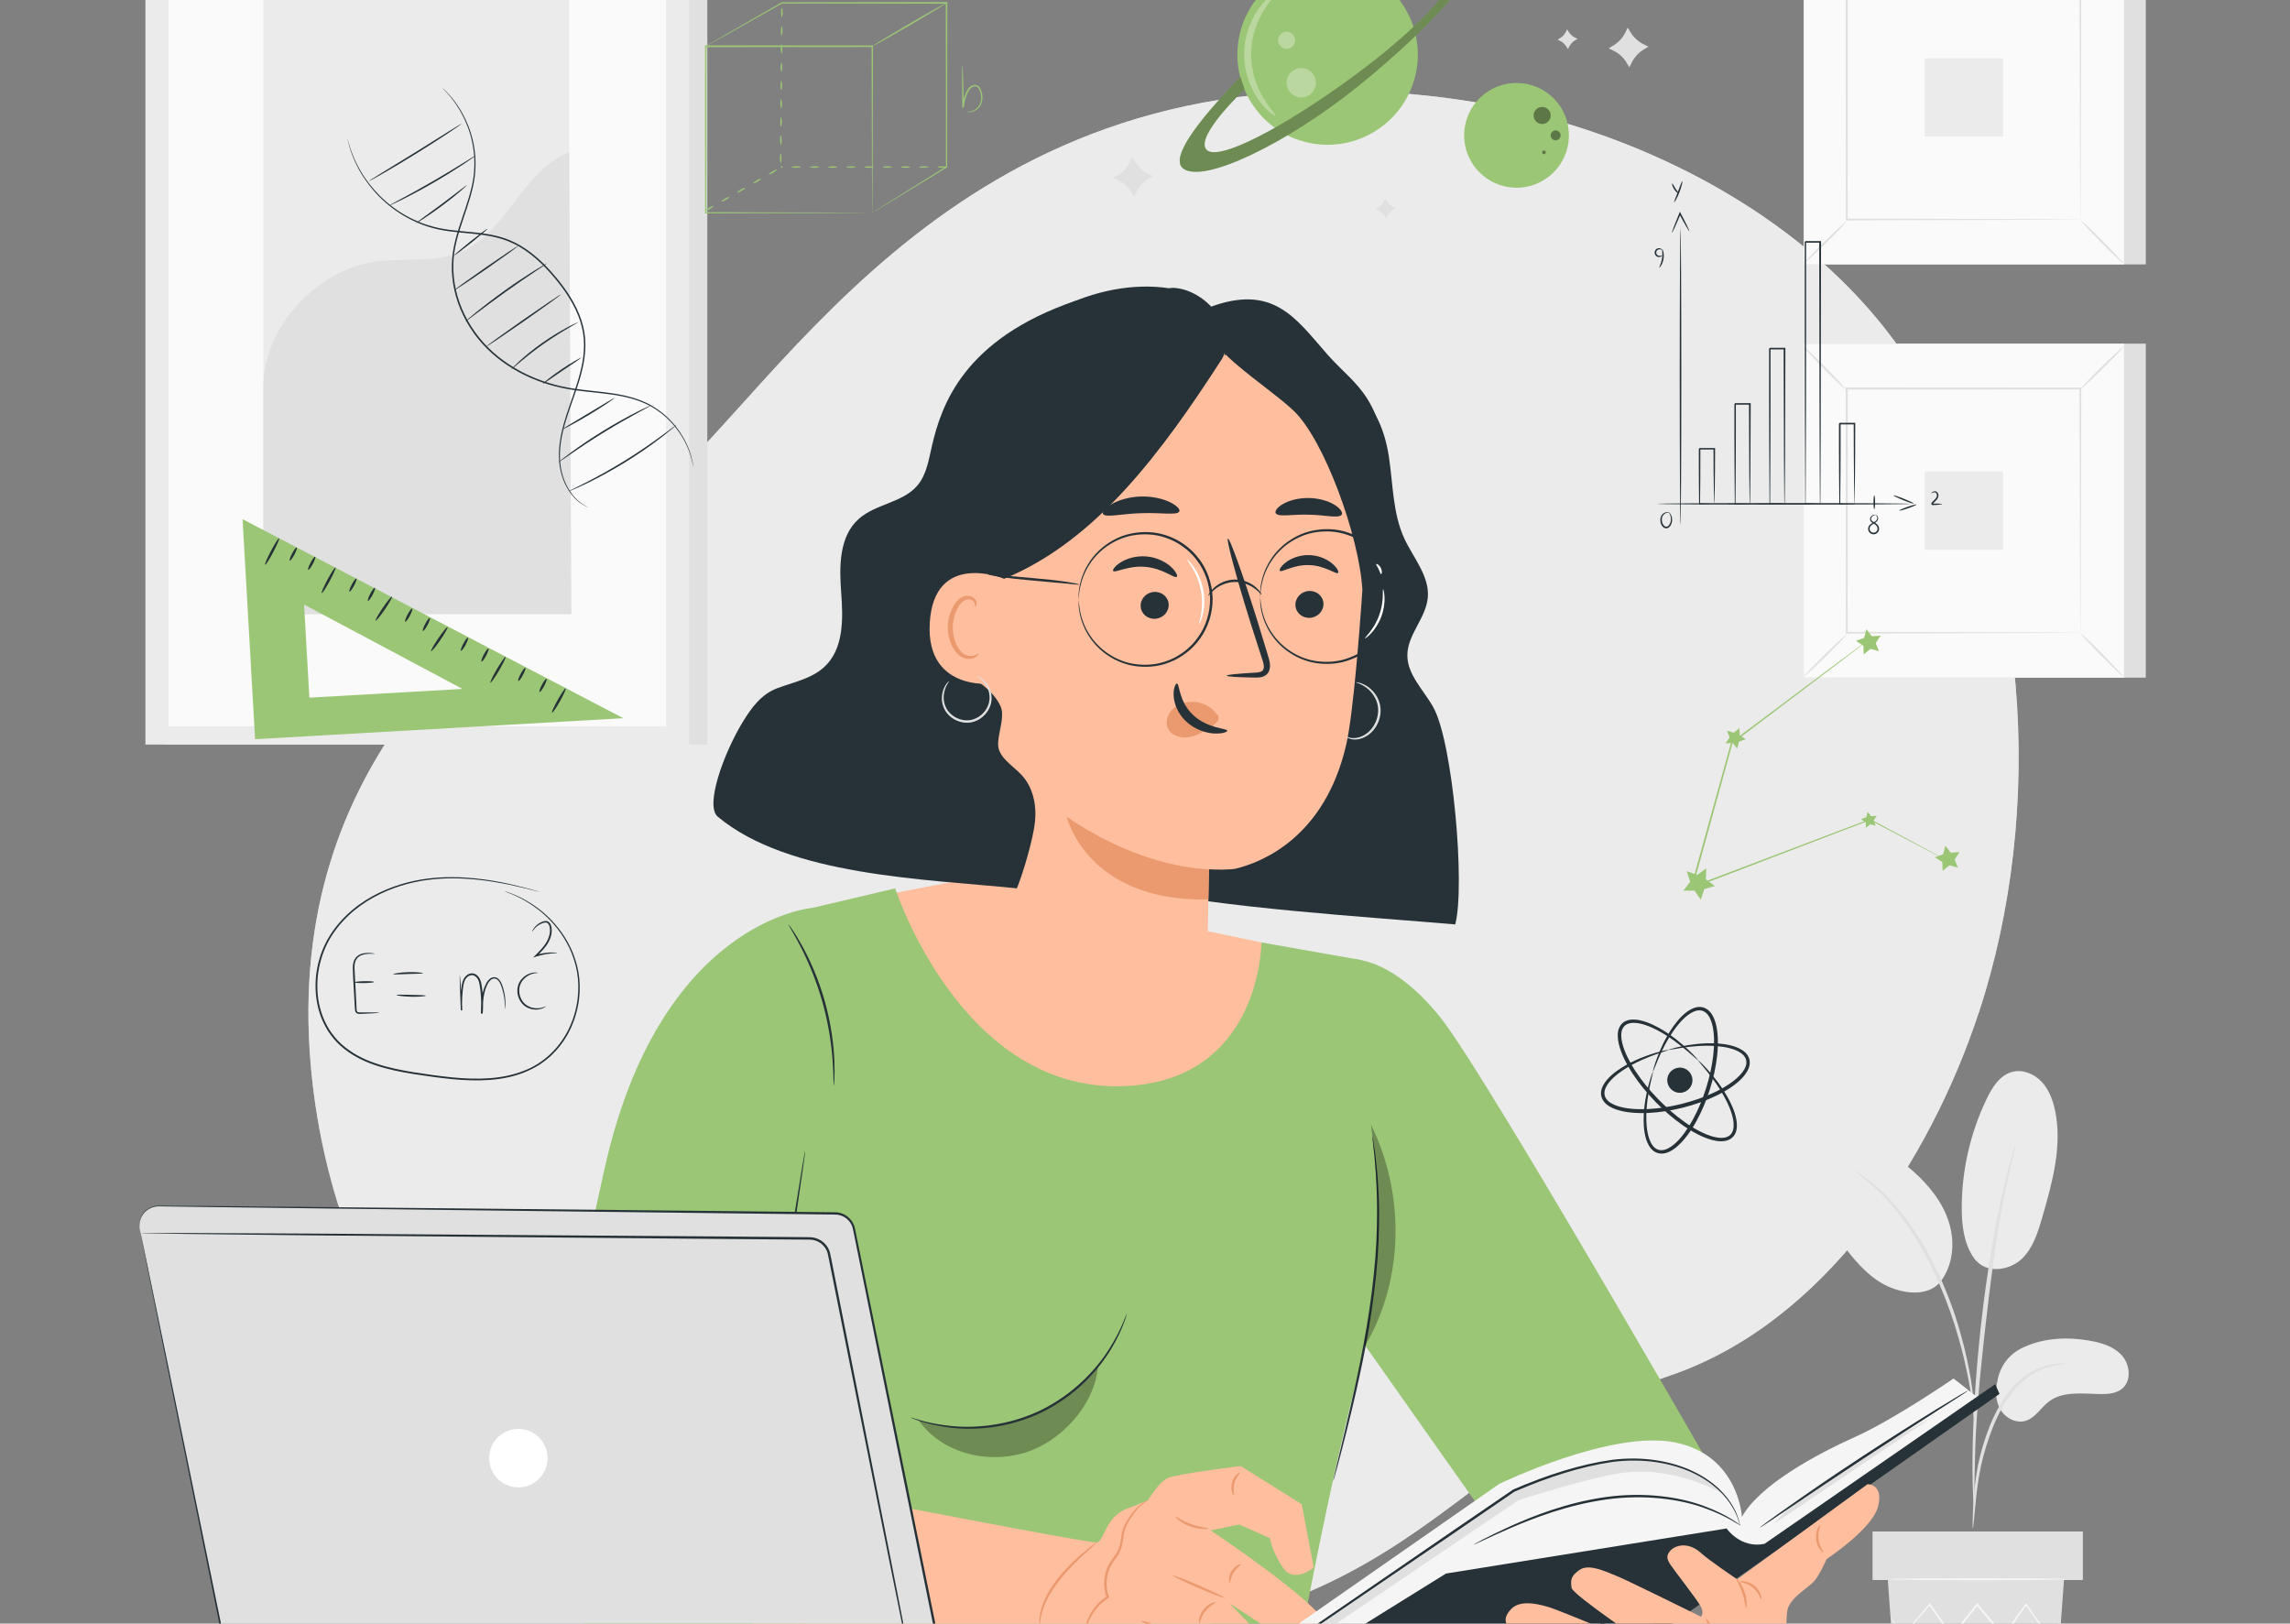 <svg xmlns="http://www.w3.org/2000/svg" xmlns:xlink="http://www.w3.org/1999/xlink" id="Layer_2" data-name="Layer 2" viewBox="0 0 487.35 345.54"><rect x="0" y="0" width="487.35" height="345.54" fill="#808080" stroke="none"/><defs><style> .cls-1 { fill: #fff; } .cls-2 { fill: #fafafa; } .cls-3 { fill: #f5f5f5; } .cls-4 { fill: #e0e0e0; } .cls-5 { opacity: .7; } .cls-5, .cls-6 { fill: #ebebeb; } .cls-7 { opacity: .4; } .cls-8 { fill: #eb996e; } .cls-9 { opacity: .3; } .cls-10 { fill: #ffbe9d; } .cls-11 { clip-path: url(#clippath); } .cls-12 { fill: #9bc675; } .cls-13 { fill: none; } .cls-14 { fill: #263238; } </style><clipPath id="clippath"><rect class="cls-13" width="487.35" height="345.54"></rect></clipPath></defs><g id="Starts"><g class="cls-11"><g><path class="cls-6" d="m421.11,215.52c-10.39,31.49-32.77,66-65.71,77.23-49.76,16.98-54.21,57.79-144.53,57.51-14.08-.04-27.15-1.52-39.21-4.21-6.48-1.45-12.68-3.26-18.57-5.39-53.5-19.3-82.8-65.2-86.98-114.25-5.51-64.51,38.39-97.06,67-116.22,28.61-19.17,61.23-90.42,150.02-90.85,13.54-.06,27.1,1.27,40.31,4.31,30.15,6.92,61.17,23.61,79.81,49.04,1.4,1.91,2.74,3.87,4.03,5.87,25.13,39.11,28,94.03,13.84,136.96Z"></path><path class="cls-5" d="m421.11,215.52c-10.39,31.49-32.77,66-65.71,77.23-49.76,16.98-54.21,57.79-144.53,57.51-14.08-.04-27.15-1.52-39.21-4.21-6.48-1.45-12.68-3.26-18.57-5.39-53.5-19.3-82.8-65.2-86.98-114.25-5.51-64.51,38.39-97.06,67-116.22,28.61-19.17,61.23-90.42,150.02-90.85,13.54-.06,27.1,1.27,40.31,4.31,30.15,6.92,61.17,23.61,79.81,49.04,1.4,1.91,2.74,3.87,4.03,5.87,25.13,39.11,28,94.03,13.84,136.96Z"></path></g><g><g><g><path class="cls-6" d="m430.05,287.03c4.38-2.26,9.53-2.55,14.39-1.75,2.61.43,5.33,1.21,7.11,3.17,1.78,1.96,2.11,5.41.07,7.1-1.21,1-2.91,1.16-4.48,1.14-3.8-.04-8.03-.71-11.07,1.57-1.73,1.31-2.89,3.48-4.96,4.12-2.03.63-4.32-.57-5.39-2.4-1.08-1.83-1.11-4.12-.61-6.18,0,0,.53-4.5,4.94-6.77Z"></path><path class="cls-6" d="m420.02,267.66c2.68,3.82,7.88,2.56,10.29.22,2.41-2.33,3.43-5.72,4.36-8.94,2.12-7.37,4.26-15.1,2.68-22.6-.47-2.24-1.31-4.48-2.89-6.15-1.58-1.66-4-2.65-6.22-2.07-2.62.69-4.25,3.26-5.43,5.71-3.46,7.18-5.3,15.15-5.32,23.12-.01,3.72.43,7.63,2.53,10.71"></path><path class="cls-6" d="m412.67,273.15c2.91-3.45,3.46-8.48,2.16-12.8-1.29-4.32-4.22-8-7.58-11-3.95-3.52-8.59-6.26-13.58-8.01-1.96-.69-4.03-1.24-6.11-1.04-2.07.2-4.16,1.26-5.12,3.1-1.43,2.73-.06,6.03,1.42,8.73,2.61,4.75,5.6,9.3,8.92,13.58,2.67,3.45,5.73,6.85,9.81,8.4,4.07,1.56,8.31,1.37,10.46-1.45"></path><path class="cls-4" d="m419.84,325.34c.05,0,.13-.62.24-1.74.12-1.26.28-2.85.46-4.74.22-2,.51-4.37,1.07-6.95.55-2.58,1.42-5.37,2.53-8.21,1.15-2.82,2.55-5.38,4.19-7.43,1.63-2.06,3.52-3.55,5.3-4.41,1.77-.88,3.36-1.23,4.46-1.39,1.11-.11,1.73-.2,1.73-.25,0-.05-.62-.06-1.76-.03-1.13.08-2.78.36-4.65,1.21-1.87.83-3.88,2.34-5.59,4.44-1.72,2.09-3.17,4.71-4.34,7.58-1.13,2.88-1.98,5.71-2.51,8.34-.53,2.63-.77,5.03-.92,7.04-.15,2.01-.21,3.64-.23,4.77-.03,1.13-.01,1.75.04,1.75Z"></path><path class="cls-4" d="m420.16,321.69s.04-.28.05-.81c0-.61,0-1.37,0-2.31,0-2,0-4.9.1-8.47.18-7.15.79-14.84,1.98-25.69,1.13-10.2,2.64-22.07,4.23-29.79.34-1.76.69-3.34,1.01-4.72.31-1.39.57-2.58.83-3.55.22-.91.4-1.65.54-2.24.12-.51.16-.79.14-.8-.02,0-.12.25-.28.76-.18.58-.4,1.31-.67,2.21-.3.96-.6,2.15-.95,3.53-.36,1.38-.74,2.95-1.12,4.71-1.58,6.99-3.25,16.77-4.45,27.64-1.19,10.87-1.73,20.77-1.78,27.94-.04,3.58.03,6.49.13,8.49.06.94.1,1.7.14,2.3.04.53.07.8.1.8Z"></path><path class="cls-4" d="m420.21,302.6s.04-.86-.02-2.41c-.09-1.55-.3-3.78-.74-6.52-.46-2.73-1.11-5.98-2.12-9.51-.44-1.61-1.47-5.48-3.97-11.25-3.3-7.82-7.78-14.22-11.67-18.18-.91-1.05-1.93-1.81-2.75-2.55-.42-.36-.79-.71-1.17-.99-.38-.26-.74-.51-1.07-.73-1.28-.88-2-1.34-2.03-1.3-.12.16,2.87,1.91,6.64,5.93,3.76,4,8.11,10.35,11.38,18.11,1.82,4.21,3.1,7.96,4,11.14,1.04,3.49,1.73,6.7,2.26,9.41.5,2.71.79,4.93.96,6.46.14,1.54.25,2.39.29,2.39Z"></path></g><polygon class="cls-4" points="401.76 336.27 403.67 362.48 437.34 362.48 439.25 336.27 401.76 336.27"></polygon><rect class="cls-4" x="398.51" y="325.94" width="44.76" height="10.33"></rect><path class="cls-3" d="m438.63,344.84s-.05.09-.16.24c-.13.18-.3.4-.5.67-.48.61-1.14,1.45-1.96,2.51l-.09.11-.08-.12c-1.23-1.71-2.88-3.98-4.82-6.66h.28c-1.43,2.03-3.03,4.29-4.74,6.72l-.15.21-.17-.2c-1.75-2.08-3.65-4.35-5.63-6.69h.32c-.1.12-.2.25-.31.38-1.74,2.19-3.43,4.3-5.03,6.31l-.17.21-.15-.22c-1.71-2.42-3.3-4.67-4.75-6.72h.28c-2.34,2.68-4.32,4.94-5.85,6.67l-.1.12-.08-.13c-.77-1.29-1.38-2.33-1.83-3.08-.19-.33-.35-.6-.47-.82-.1-.19-.15-.29-.14-.29,0,0,.08.08.2.26.14.21.31.47.52.79.47.73,1.11,1.75,1.92,3.02h-.18c1.5-1.77,3.45-4.06,5.75-6.76l.15-.17.13.18c1.46,2.03,3.07,4.28,4.79,6.69h-.32c1.59-2.01,3.28-4.13,5.02-6.33.11-.13.21-.27.31-.39l.16-.2.16.2c1.97,2.35,3.86,4.62,5.61,6.71h-.31c1.73-2.4,3.34-4.65,4.79-6.67l.14-.2.14.2c1.9,2.71,3.51,5.01,4.72,6.74h-.17c.86-1.04,1.54-1.85,2.04-2.45.22-.26.4-.46.55-.63.13-.14.19-.21.2-.2Z"></path><path class="cls-3" d="m439.72,336.1c0,.12-8.44.21-18.84.21s-18.84-.09-18.84-.21,8.43-.21,18.84-.21,18.84.09,18.84.21Z"></path></g><g><rect class="cls-4" x="388.47" y="-14.81" width="68.19" height="71.08"></rect><g><rect class="cls-2" x="383.85" y="-14.81" width="68.19" height="71.08"></rect><path class="cls-4" d="m452.06,56.3h-68.23V-14.83h68.23V56.3Zm-68.19-.04h68.15V-14.78h-68.15V56.26Z"></path></g><rect class="cls-2" x="393.02" y="-5.25" width="49.86" height="51.97"></rect><path class="cls-4" d="m393.02,47.07s-.43.59-1.23,1.43c-.8.84-1.92,1.98-3.17,3.21-1.25,1.24-2.41,2.34-3.26,3.12-.85.78-1.4,1.24-1.44,1.2-.04-.04.43-.58,1.22-1.42.8-.84,1.92-1.98,3.18-3.22,1.26-1.24,2.41-2.34,3.26-3.12.85-.78,1.4-1.24,1.43-1.19Z"></path><path class="cls-4" d="m442.88,46.94s.59.43,1.43,1.23c.84.8,1.98,1.92,3.21,3.17,1.24,1.25,2.34,2.41,3.12,3.26.78.85,1.24,1.4,1.2,1.44-.04.04-.58-.43-1.42-1.22-.84-.8-1.98-1.92-3.22-3.18-1.24-1.26-2.34-2.41-3.12-3.26-.78-.85-1.24-1.4-1.19-1.43Z"></path><path class="cls-4" d="m442.74,46.72s0-.09-.01-.25c0-.18,0-.42-.01-.73,0-.65-.01-1.59-.02-2.81-.01-2.46-.03-6.04-.05-10.59-.02-9.1-.06-22.07-.1-37.6l.19.19c-14.51,0-31.56.02-49.72.03h0l.22-.22c-.01,19.08-.02,36.92-.03,51.97l-.19-.19c14.9.04,27.3.07,36,.1,4.35.02,7.76.04,10.11.05,1.16,0,2.05.02,2.68.02.29,0,.52,0,.69.01.16,0,.24,0,.24.01,0,0-.07,0-.22.01-.16,0-.39,0-.67.01-.61,0-1.49.01-2.64.02-2.34.01-5.74.03-10.07.05-8.73.02-21.17.06-36.12.1h-.19s0-.19,0-.19c0-15.05-.02-32.9-.03-51.97v-.22s.22,0,.22,0h0c18.16.01,35.2.02,49.72.03h.19v.19c-.04,15.58-.07,28.59-.1,37.72-.02,4.53-.04,8.1-.05,10.55,0,1.2-.02,2.13-.02,2.77,0,.3,0,.53-.01.7,0,.16,0,.23-.01.23Z"></path><rect class="cls-6" x="409.63" y="12.42" width="16.64" height="16.64"></rect></g><g><rect class="cls-4" x="388.47" y="73.14" width="68.19" height="71.08"></rect><g><rect class="cls-2" x="383.85" y="73.14" width="68.19" height="71.08"></rect><path class="cls-4" d="m452.06,144.24h-68.23v-71.13h68.23v71.13Zm-68.19-.04h68.15v-71.04h-68.15v71.04Z"></path></g><rect class="cls-2" x="393.02" y="82.69" width="49.86" height="51.97"></rect><path class="cls-4" d="m393.02,135.01s-.43.59-1.23,1.43c-.8.84-1.92,1.98-3.17,3.21-1.25,1.24-2.41,2.34-3.26,3.12-.85.78-1.4,1.24-1.44,1.2-.04-.04.43-.58,1.22-1.42.8-.84,1.92-1.98,3.18-3.22,1.26-1.24,2.41-2.34,3.26-3.12.85-.78,1.4-1.24,1.43-1.19Z"></path><path class="cls-4" d="m442.88,134.88s.59.43,1.43,1.23c.84.8,1.98,1.92,3.21,3.17,1.24,1.25,2.34,2.41,3.12,3.26.78.85,1.24,1.4,1.2,1.44-.04.04-.58-.43-1.42-1.22-.84-.8-1.98-1.92-3.22-3.18-1.24-1.26-2.34-2.41-3.12-3.26-.78-.85-1.24-1.4-1.19-1.43Z"></path><path class="cls-4" d="m442.74,82.83s.43-.59,1.23-1.43c.8-.84,1.91-1.98,3.17-3.21,1.25-1.24,2.41-2.34,3.26-3.12.85-.78,1.4-1.24,1.44-1.2.04.04-.43.58-1.22,1.42-.8.84-1.92,1.98-3.18,3.22-1.26,1.24-2.41,2.34-3.26,3.12-.85.78-1.39,1.24-1.43,1.19Z"></path><path class="cls-4" d="m392.88,82.96s-.59-.43-1.43-1.23c-.84-.8-1.98-1.92-3.21-3.17-1.24-1.25-2.34-2.41-3.12-3.26-.78-.85-1.24-1.4-1.2-1.44.04-.04.58.43,1.42,1.22.84.8,1.98,1.92,3.22,3.18,1.24,1.26,2.34,2.41,3.12,3.26s1.24,1.39,1.19,1.43Z"></path><path class="cls-4" d="m442.74,134.66s0-.09-.01-.25c0-.18,0-.42-.01-.73,0-.65-.01-1.59-.02-2.81-.01-2.46-.03-6.04-.05-10.59-.02-9.1-.06-22.07-.1-37.6l.19.19c-14.51,0-31.56.02-49.72.03h0l.22-.22c-.01,19.08-.02,36.92-.03,51.97l-.19-.19c14.9.04,27.3.07,36,.1,4.35.02,7.76.04,10.11.05,1.16,0,2.05.02,2.68.02.29,0,.52,0,.69.01.16,0,.24,0,.24.01,0,0-.07,0-.22.01-.16,0-.39,0-.67.01-.61,0-1.49.01-2.64.02-2.34.01-5.74.03-10.07.05-8.73.02-21.17.06-36.12.1h-.19s0-.19,0-.19c0-15.05-.02-32.9-.03-51.97v-.22s.22,0,.22,0h0c18.16.01,35.2.02,49.72.03h.19v.19c-.04,15.58-.07,28.59-.1,37.72-.02,4.53-.04,8.1-.05,10.55,0,1.2-.02,2.13-.02,2.77,0,.3,0,.53-.01.7,0,.16,0,.23-.01.23Z"></path><rect class="cls-6" x="409.63" y="100.36" width="16.64" height="16.64"></rect></g><path class="cls-4" d="m240.98,33.43l.59.98c.66,1.1,1.63,1.99,2.78,2.56l1.03.51-.98.59c-1.1.66-1.99,1.63-2.56,2.78l-.51,1.03-.59-.98c-.66-1.1-1.63-1.99-2.78-2.56l-1.03-.51.98-.59c1.1-.66,1.99-1.63,2.56-2.78l.51-1.03Z"></path><path class="cls-4" d="m346.41,5.88l.59.98c.66,1.1,1.63,1.99,2.78,2.56l1.03.51-.98.59c-1.1.66-1.99,1.63-2.56,2.78l-.51,1.03-.59-.98c-.66-1.1-1.63-1.99-2.78-2.56l-1.03-.51.98-.59c1.1-.66,1.99-1.63,2.56-2.78l.51-1.03Z"></path><path class="cls-4" d="m333.51,6.24l.3.49c.33.55.82,1,1.39,1.28l.51.25-.49.3c-.55.33-1,.82-1.28,1.39l-.25.51-.3-.49c-.33-.55-.82-1-1.39-1.28l-.51-.25.49-.3c.55-.33,1-.82,1.28-1.39l.25-.51Z"></path><path class="cls-4" d="m294.83,42.3l.3.49c.33.55.82,1,1.39,1.28l.51.25-.49.3c-.55.33-1,.82-1.28,1.39l-.25.51-.3-.49c-.33-.55-.82-1-1.39-1.28l-.51-.25.49-.3c.55-.33,1-.82,1.28-1.39l.25-.51Z"></path><path class="cls-6" d="m341.96,72.26c.36-2.64-3.36-4.81-6.16-5.03-1.33-.11-2.72.1-3.98-.34-2.74-.95-3.83-4.49-6.5-5.62-2-.84-4.3-.09-6.23.88-1.94.97-3.85,2.2-6.01,2.34-1.88.12-3.93-.58-5.57.34-1.23.68-1.87,2.1-3,2.93-1.11.82-2.55.99-3.92,1.06-1.37.07-2.79.09-4.04.66-1.25.57-2.28,1.89-2.02,3.24l47.45-.47Z"></path><g><rect class="cls-4" x="34.8" y="-33.1" width="115.73" height="191.56"></rect><rect class="cls-6" x="30.95" y="-33.1" width="115.73" height="191.56"></rect><rect class="cls-2" x="35.88" y="-29.21" width="105.87" height="183.79"></rect><g><rect class="cls-6" x="56.04" y="-5.33" width="65.1" height="136.03"></rect><path class="cls-4" d="m56.04,82.56c-.15-12.71,11.27-25.11,23.86-26.89,6-.85,12.38.34,17.98-1.95,10.01-4.1,13.19-17.4,23.26-21.34l.46,98.32H56.04v-48.14Z"></path></g></g><g><path class="cls-14" d="m73.92,29.4s.04.09.09.27c.05.2.13.46.22.8.09.36.21.79.4,1.29.18.51.37,1.1.66,1.73.14.32.29.66.44,1.01.18.34.37.7.56,1.08.19.38.42.76.66,1.15.25.39.47.81.77,1.2,1.11,1.63,2.58,3.36,4.46,4.99,1.87,1.63,4.18,3.14,6.87,4.26,1.34.59,2.79,1,4.31,1.35,1.52.31,3.12.5,4.76.66,3.26.32,6.8.5,10.19,1.86,3.38,1.36,6.33,3.82,8.88,6.65,2.54,2.84,4.77,5.91,6.12,9.29.67,1.68,1.1,3.43,1.23,5.17.13,1.74-.03,3.45-.32,5.08-.61,3.27-1.74,6.22-2.7,8.99-.97,2.76-1.79,5.38-2.14,7.84-.37,2.46-.27,4.74.25,6.64.49,1.91,1.32,3.43,2.17,4.52.85,1.1,1.72,1.77,2.34,2.16.62.39.98.54.96.57,0,0-.37-.13-1-.51-.63-.37-1.53-1.03-2.4-2.13-.88-1.09-1.74-2.62-2.25-4.56-.54-1.92-.66-4.24-.3-6.72.34-2.49,1.15-5.13,2.12-7.9.95-2.77,2.06-5.72,2.66-8.95.29-1.61.44-3.3.31-5.01-.13-1.71-.55-3.42-1.21-5.07-1.33-3.32-3.54-6.36-6.06-9.18-2.53-2.81-5.44-5.23-8.76-6.57-3.32-1.34-6.83-1.53-10.1-1.86-1.64-.16-3.25-.35-4.79-.67-1.53-.36-3-.78-4.35-1.39-2.72-1.15-5.04-2.69-6.92-4.34-1.89-1.65-3.35-3.41-4.46-5.06-.3-.4-.52-.83-.77-1.22-.24-.39-.47-.77-.65-1.16-.19-.38-.38-.74-.55-1.09-.15-.36-.29-.7-.43-1.02-.29-.64-.47-1.23-.64-1.75-.18-.51-.29-.95-.37-1.31-.08-.35-.15-.62-.19-.81-.04-.18-.06-.28-.05-.28Z"></path><path class="cls-14" d="m94.25,18.81s.08.06.22.2c.15.15.36.34.62.6.27.27.57.63.95,1.04.34.44.76.92,1.16,1.53.83,1.18,1.73,2.72,2.47,4.63.76,1.91,1.34,4.2,1.5,6.79.07,1.29.03,2.65-.14,4.06-.19,1.4-.52,2.84-.94,4.29-.83,2.92-2.05,5.93-2.89,9.22-.41,1.64-.69,3.36-.72,5.13-.04,1.77.14,3.58.54,5.37.8,3.59,2.5,7.11,4.94,10.15,2.44,3.05,5.53,5.42,8.77,7.17,3.25,1.74,6.67,2.86,10,3.48,3.34.61,6.58.78,9.58,1.24,3,.44,5.78,1.19,8.06,2.44,2.27,1.25,4.04,2.86,5.33,4.45,1.29,1.6,2.15,3.17,2.71,4.5.56,1.34.81,2.43.98,3.17.06.36.1.65.14.85.03.19.03.29.03.29,0,0-.03-.1-.07-.29-.04-.2-.1-.48-.17-.84-.19-.73-.46-1.82-1.03-3.14-.57-1.32-1.44-2.86-2.73-4.43-1.29-1.57-3.05-3.14-5.3-4.36-2.26-1.21-5.01-1.95-7.99-2.37-2.99-.44-6.23-.6-9.59-1.21-3.36-.61-6.82-1.74-10.1-3.49-3.28-1.76-6.4-4.15-8.88-7.24-2.47-3.08-4.2-6.65-5-10.29-.41-1.82-.59-3.66-.54-5.45.04-1.8.33-3.54.74-5.2.85-3.32,2.08-6.32,2.92-9.22.42-1.45.76-2.87.95-4.25.18-1.39.22-2.73.16-4.01-.15-2.56-.7-4.84-1.44-6.73-.72-1.9-1.6-3.44-2.41-4.63-.39-.61-.8-1.09-1.13-1.54-.36-.42-.66-.78-.92-1.06-.25-.26-.45-.47-.6-.62-.13-.14-.2-.22-.2-.22Z"></path><path class="cls-14" d="m143.94,90.45s-.27.27-.79.71c-.52.44-1.29,1.06-2.25,1.81-1.93,1.49-4.68,3.46-7.85,5.41-3.17,1.95-6.16,3.53-8.36,4.58-1.1.53-2,.93-2.63,1.2-.63.27-.98.4-.99.38,0-.02.32-.2.93-.5.66-.33,1.53-.77,2.58-1.29,2.17-1.1,5.13-2.7,8.29-4.65,3.16-1.95,5.92-3.88,7.88-5.32.94-.7,1.72-1.28,2.31-1.72.54-.41.85-.63.87-.61Z"></path><path class="cls-14" d="m138.57,86.27s-.27.19-.79.47c-.57.31-1.3.71-2.18,1.18-1.84,1-4.36,2.42-7.09,4.09-2.72,1.68-5.13,3.29-6.85,4.48-.82.57-1.51,1.04-2.04,1.41-.48.33-.76.51-.77.49-.01-.02.23-.23.69-.6.46-.37,1.13-.88,1.98-1.5,1.69-1.24,4.08-2.89,6.82-4.57,2.73-1.68,5.28-3.07,7.15-4.02.94-.48,1.7-.85,2.24-1.09.53-.24.83-.37.84-.35Z"></path><path class="cls-14" d="m130.86,84.65s-.56.47-1.54,1.13c-.98.66-2.35,1.53-3.89,2.46-1.54.93-2.96,1.73-4,2.28-1.04.56-1.7.87-1.72.83-.02-.04.59-.43,1.6-1.04,1.1-.66,2.45-1.47,3.94-2.36,1.49-.9,2.84-1.71,3.94-2.37,1.01-.6,1.64-.96,1.67-.92Z"></path><path class="cls-14" d="m123.69,76.14s-.43.36-1.17.85c-.85.57-1.82,1.22-2.89,1.94-1.06.73-2.03,1.39-2.87,1.97-.73.51-1.2.81-1.23.77-.03-.04.38-.41,1.08-.96.7-.56,1.69-1.29,2.82-2.06,1.13-.77,2.18-1.42,2.96-1.86.78-.45,1.27-.69,1.3-.65Z"></path><path class="cls-14" d="m123.11,68.56s-.84.51-2.21,1.3c-1.37.79-3.24,1.94-5.21,3.32-1.98,1.39-3.68,2.76-4.9,3.78-1.21,1.02-1.94,1.68-1.98,1.64-.02-.02.15-.2.46-.52.31-.32.77-.76,1.36-1.3,1.18-1.07,2.87-2.48,4.86-3.87,1.99-1.39,3.89-2.51,5.29-3.26.7-.37,1.28-.66,1.69-.84.4-.18.63-.28.64-.26Z"></path><path class="cls-14" d="m119.36,62.68c.05.08-3.45,2.61-7.83,5.67-4.38,3.05-7.97,5.47-8.03,5.39-.05-.08,3.45-2.61,7.83-5.67,4.38-3.05,7.97-5.47,8.02-5.39Z"></path><path class="cls-14" d="m116.38,56.06s-.23.2-.67.5c-.5.34-1.14.76-1.89,1.27-1.6,1.07-3.8,2.56-6.19,4.27-2.39,1.71-4.52,3.3-6.05,4.46-.73.55-1.33,1.01-1.82,1.38-.43.32-.68.49-.69.47-.01-.02.2-.22.61-.58.41-.35,1-.85,1.75-1.46,1.5-1.21,3.61-2.84,6-4.55,2.39-1.71,4.62-3.17,6.25-4.19.82-.51,1.48-.91,1.95-1.18.47-.27.73-.41.74-.39Z"></path><path class="cls-14" d="m110.21,52.38c.05.08-2.92,2.23-6.65,4.82-3.73,2.59-6.79,4.62-6.84,4.54-.05-.08,2.92-2.23,6.65-4.82,3.72-2.58,6.79-4.62,6.84-4.54Z"></path><path class="cls-14" d="m103.74,48.69c.06.07-1.47,1.39-3.42,2.95-1.95,1.56-3.57,2.76-3.63,2.69s1.47-1.39,3.42-2.95c1.95-1.56,3.57-2.76,3.63-2.69Z"></path><path class="cls-14" d="m99.38,39.39s-.52.56-1.46,1.35c-.93.79-2.25,1.86-3.75,2.98-1.5,1.12-2.89,2.08-3.92,2.75-1.03.67-1.68,1.05-1.71,1.01-.03-.04.58-.49,1.57-1.21.99-.72,2.36-1.71,3.86-2.82,1.49-1.12,2.83-2.15,3.8-2.89.97-.75,1.58-1.2,1.61-1.17Z"></path><path class="cls-14" d="m101.26,33.08s-.22.2-.66.52c-.44.32-1.08.76-1.89,1.29-1.61,1.07-3.87,2.49-6.42,3.97-2.55,1.48-4.92,2.72-6.65,3.59-.86.43-1.57.77-2.06.99-.49.22-.77.34-.78.32s.25-.17.72-.43c.53-.29,1.21-.65,2.01-1.09,1.7-.91,4.04-2.19,6.59-3.67,2.55-1.47,4.82-2.86,6.46-3.88.78-.48,1.43-.88,1.94-1.2.46-.28.72-.43.74-.41Z"></path><path class="cls-14" d="m98.25,26.32s-.25.22-.73.56c-.48.34-1.18.82-2.06,1.4-1.75,1.17-4.19,2.74-6.92,4.43-2.73,1.69-5.23,3.17-7.05,4.21-.91.52-1.65.94-2.17,1.22-.52.28-.81.42-.82.4-.01-.02.26-.2.76-.52.55-.34,1.27-.78,2.12-1.31,1.85-1.13,4.29-2.63,7-4.29,2.69-1.68,5.13-3.2,6.96-4.35.85-.53,1.56-.97,2.12-1.31.5-.31.79-.46.8-.45Z"></path></g><g><path class="cls-14" d="m361.38,225.68s-.79-.69-2.23-1.92c-.72-.61-1.61-1.35-2.69-2.14-1.08-.78-2.35-1.64-3.84-2.41-.74-.38-1.54-.75-2.4-1.04-.85-.28-1.78-.51-2.71-.48-.46.02-.92.11-1.31.31-.4.2-.7.54-.9.95-.2.41-.27.91-.27,1.42,0,.51.08,1.03.2,1.56.25,1.05.66,2.1,1.17,3.14.51,1.03,1.1,2.06,1.77,3.06,1.33,2.01,2.93,3.95,4.71,5.79,1.79,1.83,3.68,3.49,5.65,4.88.98.7,1.99,1.32,3.01,1.86,1.02.54,2.06.98,3.1,1.26.52.13,1.04.23,1.55.24.51.02,1-.04,1.42-.23.42-.18.77-.48.98-.87.22-.39.32-.84.35-1.3.06-.93-.14-1.86-.4-2.72-.26-.86-.61-1.67-.97-2.43-.73-1.51-1.54-2.8-2.29-3.91-.76-1.1-1.46-2.02-2.06-2.76-1.19-1.47-1.9-2.24-1.85-2.29.02-.02.22.15.59.49.36.35.88.87,1.52,1.58.63.71,1.38,1.6,2.19,2.7.8,1.1,1.66,2.39,2.44,3.92.39.77.76,1.59,1.05,2.49.28.9.52,1.88.48,2.95-.03.53-.14,1.09-.42,1.61-.27.52-.76.95-1.31,1.19-.55.25-1.16.32-1.74.31-.58-.01-1.16-.11-1.72-.25-1.13-.29-2.22-.75-3.28-1.3-1.06-.55-2.1-1.19-3.11-1.9-2.03-1.41-3.95-3.1-5.78-4.97-1.81-1.88-3.44-3.86-4.79-5.92-.68-1.03-1.29-2.09-1.81-3.16-.52-1.08-.94-2.18-1.2-3.31-.12-.57-.2-1.15-.2-1.73,0-.58.09-1.18.36-1.73.26-.54.7-1.02,1.23-1.27.53-.27,1.09-.36,1.62-.37,1.07-.02,2.04.25,2.94.56.89.32,1.71.72,2.46,1.12,1.51.82,2.77,1.72,3.84,2.55,1.07.84,1.94,1.61,2.63,2.27.69.65,1.2,1.19,1.54,1.56.33.37.5.58.48.6Z"></path><path class="cls-14" d="m351.79,228.07c.07.02-.23.99-.61,2.78-.19.89-.4,1.99-.57,3.28-.16,1.28-.29,2.76-.24,4.37.03.81.09,1.65.26,2.51.17.85.42,1.74.89,2.5.24.38.53.72.9.95.36.24.79.35,1.23.33.45-.01.9-.16,1.34-.38.44-.22.86-.51,1.26-.85.8-.67,1.52-1.49,2.18-2.38.66-.9,1.27-1.86,1.83-2.89,1.12-2.04,2.05-4.29,2.81-6.65.74-2.36,1.28-4.74,1.54-7.05.13-1.16.19-2.3.17-3.41-.03-1.11-.14-2.2-.41-3.21-.13-.5-.31-.98-.54-1.42-.23-.43-.52-.81-.88-1.08-.35-.27-.77-.43-1.2-.44-.43-.02-.87.09-1.28.26-.83.35-1.54.93-2.17,1.52-.63.6-1.17,1.26-1.66,1.9-.97,1.29-1.72,2.57-2.33,3.71-.6,1.15-1.06,2.17-1.42,3.01-.72,1.68-1.04,2.65-1.11,2.62-.03,0,.02-.26.15-.73.13-.47.34-1.15.66-2.02.32-.87.74-1.91,1.31-3.1.58-1.18,1.3-2.5,2.27-3.85.49-.67,1.03-1.36,1.69-2.01.65-.64,1.4-1.28,2.35-1.7.47-.21,1.01-.35,1.58-.34.57,0,1.15.22,1.61.57.47.35.83.81,1.1,1.31.27.5.47,1.03.62,1.57.3,1.09.43,2.23.47,3.39.03,1.16-.02,2.34-.15,3.53-.26,2.38-.8,4.8-1.56,7.22-.77,2.41-1.73,4.7-2.89,6.79-.58,1.05-1.21,2.04-1.91,2.97-.7.92-1.46,1.78-2.33,2.5-.44.36-.9.68-1.41.93-.51.25-1.07.42-1.65.44-.58.01-1.18-.15-1.65-.47-.47-.32-.83-.74-1.09-1.19-.53-.89-.78-1.84-.94-2.74-.16-.91-.21-1.78-.22-2.61-.01-1.67.16-3.16.37-4.45.22-1.3.47-2.4.72-3.29.24-.89.46-1.57.63-2.03.17-.46.27-.69.3-.68Z"></path><path class="cls-14" d="m355.07,223.45c.02.07-.96.33-2.69.95-.86.31-1.91.71-3.09,1.24-1.18.54-2.5,1.2-3.85,2.1-.67.45-1.36.95-2,1.54-.64.59-1.26,1.27-1.65,2.07-.2.4-.33.83-.34,1.26-.01.43.12.85.37,1.22.25.37.61.69,1.03.94.42.26.89.46,1.38.62.99.33,2.07.51,3.18.6,1.11.09,2.25.1,3.42.04,2.33-.12,4.73-.51,7.13-1.11,2.4-.61,4.7-1.4,6.81-2.4,1.06-.49,2.06-1.05,2.99-1.65.93-.61,1.79-1.28,2.51-2.04.36-.38.67-.78.92-1.2.25-.42.42-.87.46-1.32.04-.44-.04-.88-.26-1.25-.21-.38-.53-.69-.9-.95-.73-.52-1.6-.83-2.44-1.04-.84-.22-1.69-.34-2.49-.41-1.61-.15-3.09-.11-4.38-.02-1.29.09-2.4.23-3.31.37-1.81.27-2.8.5-2.82.44,0-.03.23-.11.7-.25.47-.13,1.16-.32,2.06-.5.9-.19,2.02-.38,3.32-.52,1.31-.13,2.81-.21,4.47-.1.83.06,1.7.16,2.6.38.89.22,1.82.52,2.68,1.1.42.29.83.67,1.12,1.16.29.49.42,1.09.37,1.67-.05.58-.26,1.13-.54,1.62-.28.49-.63.94-1.01,1.36-.77.83-1.67,1.54-2.64,2.18-.97.64-2,1.21-3.08,1.72-2.16,1.03-4.51,1.85-6.96,2.47-2.45.61-4.9,1.01-7.3,1.12-1.19.06-2.38.04-3.53-.06-1.15-.11-2.28-.31-3.35-.67-.53-.18-1.05-.41-1.53-.71-.48-.3-.92-.68-1.24-1.18-.32-.49-.49-1.08-.47-1.65.02-.57.2-1.09.43-1.55.48-.92,1.16-1.63,1.84-2.24.69-.61,1.41-1.11,2.11-1.56,1.41-.89,2.77-1.52,3.98-2.03,1.22-.5,2.29-.86,3.17-1.12.88-.27,1.58-.43,2.05-.53.48-.1.73-.13.73-.11Z"></path><path class="cls-14" d="m360.11,229.24c.36,1.44-.51,2.89-1.95,3.26-1.44.36-2.89-.51-3.26-1.95s.51-2.89,1.95-3.26c1.44-.36,2.89.51,3.26,1.95Z"></path></g><g><path class="cls-12" d="m414.74,183.32s-.11-.04-.3-.14c-.21-.11-.5-.25-.87-.44-.78-.4-1.9-.99-3.34-1.74-2.91-1.53-7.11-3.74-12.31-6.47h.11c-9.8,3.75-23.11,8.84-37.92,14.5l-.34.13.1-.35c.37-1.33.76-2.75,1.16-4.19,2.65-9.56,5.16-18.61,7.37-26.58v-.05s.06-.03.06-.03c8.62-6.45,15.89-11.9,21.02-15.74,2.56-1.9,4.58-3.4,5.98-4.44.68-.5,1.22-.89,1.59-1.16.17-.12.31-.22.41-.29.09-.06.14-.1.14-.09,0,0-.04.04-.13.11-.1.08-.23.18-.4.32-.37.28-.89.69-1.56,1.21-1.38,1.06-3.39,2.58-5.92,4.51-5.11,3.87-12.35,9.35-20.94,15.85l.06-.09c-2.2,7.97-4.69,17.02-7.33,26.59-.4,1.44-.79,2.86-1.16,4.19l-.24-.22c14.82-5.62,28.15-10.67,37.96-14.39l.05-.02.05.03c5.18,2.78,9.35,5.02,12.25,6.57,1.43.77,2.54,1.38,3.31,1.8.36.2.65.36.86.47.19.11.29.17.29.17Z"></path><polygon class="cls-12" points="364.96 188.56 362.7 189.23 361.97 191.48 360.63 189.54 358.26 189.54 359.7 187.66 358.97 185.41 361.2 186.2 363.11 184.81 363.05 187.17 364.96 188.56"></polygon><polygon class="cls-12" points="371.52 157.31 370.09 157.84 369.7 159.32 368.76 158.11 367.23 158.21 368.09 156.94 367.53 155.51 369 155.94 370.18 154.96 370.23 156.49 371.52 157.31"></polygon><polygon class="cls-12" points="400.23 135.29 399.19 136.85 399.88 138.6 398.07 138.09 396.63 139.29 396.55 137.41 394.97 136.4 396.73 135.75 397.19 133.93 398.36 135.41 400.23 135.29"></polygon><polygon class="cls-12" points="417.03 181.35 415.99 182.91 416.68 184.66 414.88 184.15 413.43 185.35 413.36 183.47 411.77 182.46 413.53 181.81 414 179.99 415.16 181.47 417.03 181.35"></polygon><polygon class="cls-12" points="399.4 173.63 398.73 174.63 399.18 175.74 398.02 175.42 397.1 176.18 397.05 174.99 396.04 174.34 397.17 173.93 397.46 172.77 398.2 173.71 399.4 173.63"></polygon></g><g><g><circle class="cls-12" cx="282.56" cy="11.61" r="19.2" transform="translate(225.56 288.61) rotate(-80.73)"></circle><g class="cls-9"><path class="cls-1" d="m280.06,17.61c0,1.73-1.4,3.13-3.13,3.13s-3.13-1.4-3.13-3.13,1.4-3.13,3.13-3.13,3.13,1.4,3.13,3.13Z"></path></g><g class="cls-9"><path class="cls-1" d="m275.62,8.57c0,1.01-.82,1.82-1.82,1.82s-1.82-.82-1.82-1.82.82-1.82,1.82-1.82,1.82.82,1.82,1.82Z"></path></g></g><path class="cls-12" d="m263.93,16.28c.09.33-16.43,16.18-12.17,19.56,4.26,3.38,22.17-5.29,37.44-17.62,15.27-12.33,29.22-27.31,25.4-31.27-3.82-3.96-22.9,7.77-22.9,7.77l2.28,1.45s11.54-7.4,15.19-4.53c3.65,2.87-6.75,14.09-21.43,24.81-14.68,10.72-28.87,18.24-31.07,15.3-2.2-2.94,8.19-12.73,8.19-12.73l-.91-2.75Z"></path><g class="cls-9"><path d="m263.93,16.28c.09.33-16.43,16.18-12.17,19.56,4.26,3.38,22.17-5.29,37.44-17.62,15.27-12.33,29.22-27.31,25.4-31.27-3.82-3.96-22.9,7.77-22.9,7.77l2.28,1.45s11.54-7.4,15.19-4.53c3.65,2.87-6.75,14.09-21.43,24.81-14.68,10.72-28.87,18.24-31.07,15.3-2.2-2.94,8.19-12.73,8.19-12.73l-.91-2.75Z"></path></g><g class="cls-9"><path class="cls-1" d="m271.98-1.91c.15.19-1.15,1.29-2.62,3.51-1.47,2.18-3.02,5.64-3.1,9.65-.08,4.01,1.33,7.53,2.71,9.77,1.38,2.27,2.64,3.43,2.48,3.61-.1.13-1.64-.76-3.35-3.02-.85-1.12-1.7-2.6-2.33-4.37-.64-1.76-1.03-3.83-1-6.01.05-2.18.53-4.23,1.24-5.97.7-1.74,1.61-3.18,2.5-4.27,1.8-2.19,3.37-3.02,3.47-2.88Z"></path></g></g><g><path class="cls-12" d="m311.6,28.54c.15-6.16,5.25-11.03,11.41-10.88,6.16.15,11.03,5.25,10.88,11.41-.15,6.16-5.25,11.03-11.41,10.88-6.16-.15-11.03-5.25-10.88-11.41Z"></path><g class="cls-7"><path d="m326.38,24.53c.02-1,.86-1.8,1.86-1.77s1.8.86,1.77,1.86-.86,1.8-1.86,1.77c-1-.02-1.8-.86-1.77-1.86Z"></path></g><g class="cls-7"><path d="m330.01,28.78c.01-.58.5-1.05,1.08-1.03.58.01,1.05.5,1.03,1.08-.01.58-.5,1.05-1.08,1.03-.58-.01-1.05-.5-1.03-1.08Z"></path></g><g class="cls-7"><path d="m328.59,32.03c.22,0,.39.18.38.4,0,.22-.18.39-.4.38s-.39-.18-.38-.4.18-.39.4-.38Z"></path></g></g><g><path class="cls-14" d="m357.64,111.71c-.09,0-.17-14.12-.17-31.53s.08-31.53.17-31.53.17,14.12.17,31.53-.08,31.53-.17,31.53Z"></path><path class="cls-14" d="m359.52,49.2c-.08.04-1.04-1.59-2.14-3.66l.3-.02s-.02.05-.03.08c-.93,2.2-1.75,3.96-1.83,3.93-.09-.04.6-1.85,1.52-4.06.01-.03.02-.05.03-.08l.14-.33.16.31c1.11,2.08,1.93,3.79,1.85,3.83Z"></path><path class="cls-14" d="m357.29,41.21c-.05.07-.57-.27-.99-.9-.41-.63-.52-1.24-.43-1.26.09-.03.33.5.71,1.08.38.58.77,1.01.7,1.08Z"></path><path class="cls-14" d="m356.3,43.02c-.09-.04.33-1.02.8-2.25.47-1.22.82-2.23.92-2.2.09.02-.12,1.09-.6,2.33-.48,1.24-1.04,2.17-1.12,2.13Z"></path><path class="cls-14" d="m353.12,56.96c-.08-.05.41-.84.58-1.94.18-1.1-.05-2,.04-2.02.08-.04.48.89.29,2.07-.18,1.19-.85,1.95-.91,1.89Z"></path><path class="cls-14" d="m353.74,54.32s-.08.28-.48.37c-.19.04-.45.03-.69-.12-.25-.15-.41-.45-.43-.76-.02-.32.12-.63.35-.8.23-.17.48-.2.68-.18.41.06.55.31.51.32-.03.04-.21-.1-.52-.09-.31,0-.72.26-.68.73.01.47.44.69.75.66.31-.01.48-.17.51-.13Z"></path><path class="cls-14" d="m406.73,107.23c0,.09-12.08.17-26.98.17s-26.98-.08-26.98-.17,12.08-.17,26.98-.17,26.98.08,26.98.17Z"></path><path class="cls-14" d="m407.28,107.17c-.03.09-1.03-.23-2.22-.71-1.19-.48-2.13-.93-2.1-1.02.03-.09,1.03.23,2.22.71,1.19.48,2.13.93,2.1,1.02Z"></path><path class="cls-14" d="m407.87,107.37c.03.09-.77.45-1.78.8-1.02.36-1.87.57-1.9.49-.03-.09.77-.45,1.79-.8,1.02-.36,1.87-.57,1.9-.49Z"></path><path class="cls-14" d="m355.1,108.95s.49.29.69,1.12c.1.41.11.93-.11,1.46-.11.26-.27.53-.54.73-.27.21-.71.24-1.02.04-.61-.4-.77-1.09-.78-1.64,0-.57.25-1.09.6-1.35.34-.27.71-.33.95-.31.24.02.35.11.34.12,0,.03-.13-.01-.34,0-.21.01-.52.1-.79.36-.27.24-.46.67-.44,1.17.01.48.2,1.07.64,1.35.21.13.46.12.66-.02.2-.14.35-.36.45-.58.2-.45.22-.92.16-1.3-.13-.77-.51-1.13-.46-1.17Z"></path><path class="cls-14" d="m399.03,109.66s.2-.11.45.11c.12.1.24.29.23.53,0,.24-.12.49-.32.69-.38.42-1.07.58-1.39,1.1-.15.25-.15.6,0,.87.15.27.49.44.82.41.33-.02.61-.27.71-.58.11-.3.02-.62-.17-.86-.19-.25-.45-.42-.71-.57-.26-.14-.58-.34-.65-.66-.07-.3.03-.57.17-.75.14-.18.32-.28.46-.33.29-.11.46-.08.46-.07,0,.03-.16.05-.4.19-.12.07-.26.17-.36.32-.1.15-.16.37-.09.58.1.43.9.49,1.37,1.1.25.28.39.74.24,1.16-.13.41-.52.77-.99.81-.46.05-.93-.18-1.14-.58-.21-.38-.2-.85.02-1.19.22-.34.54-.52.8-.66.27-.15.51-.27.69-.44.17-.16.28-.36.3-.54.02-.18-.05-.33-.13-.43-.18-.2-.36-.17-.36-.2Z"></path><path class="cls-14" d="m398.88,108.39c-.09,0-.17-.67-.17-1.49s.08-1.49.17-1.49.17.67.17,1.49-.08,1.49-.17,1.49Z"></path><path class="cls-14" d="m413.31,107.3s-.35.1-.93.14c-.34.02-.67.04-1.01.06-.05,0-.13.01-.23-.05-.11-.06-.15-.21-.12-.3.04-.17.14-.25.21-.32.15-.15.3-.3.45-.46.32-.3.53-.63.54-.95.01-.32-.19-.59-.42-.63-.23-.05-.45.06-.59.11-.14.06-.23.1-.24.08-.01-.02.05-.09.18-.19.13-.09.34-.26.7-.24.36.03.69.41.69.87,0,.45-.29.88-.6,1.17-.15.15-.3.3-.45.45-.08.08-.14.14-.14.17.02,0-.06,0-.05,0,0,0,0,0,0,0,0,0,.01-.03.02-.04h0s.03,0,.05,0c.34,0,.67,0,1.01.01.58.02.93.05.93.1Z"></path><path class="cls-14" d="m364.82,107.23s-.03-.34-.04-.93c-.01-.63-.03-1.46-.05-2.48-.03-2.1-.07-5-.07-8.31l.16.16c-1.01,0-2.06,0-3.13,0,.33-.34.09-.09.17-.17h0v.44s0,.44,0,.44c0,.29,0,.59,0,.88,0,.58,0,1.15,0,1.71,0,1.11,0,2.18-.01,3.18-.02,1.97-.03,3.7-.05,5.06l-.1-.1c.94.02,1.7.04,2.28.06.54.02.84.03.85.05.01.01-.26.03-.79.05-.6.01-1.38.03-2.34.06h-.1s0-.1,0-.1c-.01-1.37-.03-3.09-.05-5.06,0-1,0-2.07-.01-3.18,0-.56,0-1.13,0-1.71,0-.29,0-.58,0-.88v-.44s0-.22,0-.22v-.2h0v-.02h0c.08-.08-.17.16.17-.17,1.08,0,2.13,0,3.13,0h.16s0,.16,0,.16c0,3.38-.04,6.34-.07,8.43-.02,1-.03,1.82-.05,2.44-.01.56-.03.86-.04.85Z"></path><path class="cls-14" d="m394.66,107.24s-.01-.13-.02-.36c0-.26-.01-.59-.02-.99-.01-.89-.03-2.12-.05-3.62-.03-3.06-.07-7.31-.07-12.12l.17.17c-1.01,0-2.06,0-3.13,0,.33-.34.09-.09.17-.16h0v.33s0,.34,0,.34v.67c0,.44,0,.88,0,1.32,0,.87,0,1.72,0,2.56,0,1.66-.01,3.24-.02,4.71-.02,2.9-.04,5.36-.06,7.16l-.09-.09c.96.02,1.73.04,2.29.05.25,0,.45.02.62.02.14,0,.22.01.22.02.01.01-.26.02-.79.04-.58.01-1.36.03-2.35.05h-.09s0-.09,0-.09c-.01-1.8-.03-4.26-.06-7.16,0-1.47-.01-3.05-.02-4.71,0-.83,0-1.69,0-2.56,0-.44,0-.88,0-1.32v-.67s0-.34,0-.34v-.32h0v-.02c.08-.08-.17.16.17-.17,1.07,0,2.13,0,3.13,0h.17s0,.17,0,.17c0,4.88-.04,9.18-.07,12.24-.02,1.49-.04,2.7-.05,3.58,0,.39-.02.7-.02.95,0,.21-.01.32-.02.32Z"></path><path class="cls-14" d="m372.37,107.23s-.01-.16-.02-.44c0-.31-.01-.72-.02-1.23-.01-1.1-.03-2.63-.05-4.52-.02-3.84-.04-9.12-.07-15.09l.17.17c-1,0-2.06,0-3.13,0,.33-.34.09-.09.17-.16h0v.42s0,.43,0,.43c0,.29,0,.57,0,.85,0,.57,0,1.13,0,1.68,0,1.11,0,2.19,0,3.25,0,2.11-.01,4.1-.02,5.93-.03,3.63-.05,6.64-.06,8.72l-.08-.08c.98.02,1.75.03,2.31.05.25,0,.45.01.61.02.14,0,.21.01.22.02,0,0-.06.01-.19.02-.16,0-.35.01-.59.02-.57.01-1.35.03-2.35.05h-.08s0-.08,0-.08c-.01-2.07-.04-5.08-.06-8.72,0-1.83-.01-3.83-.02-5.93,0-1.06,0-2.14,0-3.25,0-.55,0-1.11,0-1.68,0-.28,0-.57,0-.85v-.43s0-.22,0-.22v-.19h0v-.02c.08-.08-.17.16.17-.17,1.07,0,2.13,0,3.13,0h.17s0,.17,0,.17c-.03,6.02-.05,11.34-.07,15.21-.02,1.87-.04,3.39-.05,4.48,0,.5-.02.89-.02,1.2,0,.27-.01.41-.02.4Z"></path><path class="cls-14" d="m379.75,107.17s0-.06-.01-.18c0-.13,0-.3-.01-.5,0-.46-.01-1.1-.02-1.91-.01-1.68-.03-4.06-.05-7.02-.02-5.94-.04-14.15-.07-23.37l.17.17c-1,0-2.06,0-3.13,0,.33-.34.09-.09.17-.16h0v1.37c0,.46,0,.91,0,1.36,0,.9,0,1.8,0,2.68,0,1.77,0,3.49,0,5.17,0,3.35-.01,6.49-.02,9.34-.03,5.68-.06,10.23-.07,13.05l-.07-.07c.99.02,1.76.03,2.31.04.25,0,.45.01.61.02.14,0,.21,0,.22.01,0,0-.06,0-.19.01-.15,0-.35,0-.59.02-.56,0-1.34.02-2.35.04h-.07s0-.07,0-.07c-.02-2.83-.04-7.37-.07-13.05,0-2.86-.01-6-.02-9.34,0-1.67,0-3.4,0-5.17,0-.88,0-1.78,0-2.68,0-.45,0-.91,0-1.36v-.69s0-.34,0-.34v-.32h0c.08-.09-.17.15.17-.19,1.07,0,2.14,0,3.13,0h.17v.17c-.03,9.26-.05,17.52-.07,23.49-.02,2.94-.04,5.31-.05,6.98,0,.8-.02,1.42-.02,1.87,0,.2,0,.35-.01.48,0,.11,0,.16-.01.16Z"></path><path class="cls-14" d="m387.32,107.17s0-.1-.01-.3c0-.2,0-.49-.01-.85,0-.75-.01-1.84-.02-3.23-.01-2.81-.03-6.87-.05-11.88-.02-10.04-.04-23.93-.07-39.43l.17.17c-.99,0-2.06,0-3.13,0,.33-.34.09-.08.17-.15v1.2s0,1.22,0,1.22c0,.81,0,1.61,0,2.41,0,1.6,0,3.18,0,4.74,0,3.12,0,6.16,0,9.09,0,5.86-.02,11.31-.02,16.18-.04,9.7-.07,17.07-.08,20.82l-.05-.05c1.04.01,1.82.02,2.35.03.25,0,.44,0,.59.01.13,0,.2,0,.2,0,0,0-.06,0-.18.01-.14,0-.33,0-.57.01-.54,0-1.32.02-2.38.03h-.05s0-.05,0-.05c-.01-3.75-.04-11.12-.08-20.82,0-4.87-.02-10.32-.02-16.18,0-2.93,0-5.97,0-9.09,0-1.56,0-3.14,0-4.74,0-.8,0-1.6,0-2.41v-1.22s0-.61,0-.61v-.59c.08-.08-.17.15.17-.18,1.07,0,2.14,0,3.13,0h.17v.17c-.03,15.55-.05,29.48-.07,39.55-.02,5-.04,9.04-.05,11.84-.01,1.38-.02,2.45-.02,3.19,0,.35,0,.62-.01.82,0,.18,0,.28-.01.27Z"></path></g><g><path class="cls-12" d="m51.62,110.49l2.67,46.83,78.35-4.47-81.02-42.36Zm13.09,18.17l33.7,17.96-32.57,1.86-1.13-19.81Z"></path><path class="cls-14" d="m59.4,114.56c.13.07-.43,1.39-1.25,2.95-.82,1.55-1.59,2.75-1.73,2.68-.13-.07.42-1.39,1.25-2.95.82-1.55,1.59-2.75,1.73-2.68Z"></path><path class="cls-14" d="m71.41,120.76c.13.08-.42,1.36-1.23,2.87-.81,1.51-1.58,2.67-1.71,2.59-.13-.08.42-1.36,1.23-2.87.81-1.51,1.58-2.67,1.71-2.59Z"></path><path class="cls-14" d="m83.43,126.97c.12.09-.56,1.31-1.52,2.72-.96,1.41-1.84,2.48-1.97,2.39-.12-.09.56-1.31,1.52-2.72.96-1.41,1.84-2.48,1.97-2.39Z"></path><path class="cls-14" d="m95.25,133.46c.12.09-.56,1.31-1.52,2.72-.96,1.41-1.84,2.48-1.97,2.39s.56-1.31,1.52-2.72c.96-1.41,1.84-2.48,1.97-2.39Z"></path><path class="cls-14" d="m107.59,139.8c.13.08-.49,1.37-1.38,2.89-.89,1.51-1.72,2.68-1.84,2.6-.13-.08.49-1.37,1.38-2.89.89-1.51,1.72-2.68,1.84-2.6Z"></path><path class="cls-14" d="m120.4,146.48c.13.08-.42,1.31-1.22,2.74-.81,1.44-1.57,2.54-1.7,2.46-.13-.08.42-1.31,1.22-2.74.81-1.44,1.57-2.54,1.7-2.46Z"></path><path class="cls-14" d="m63.15,116.52c.13.07-.09.76-.5,1.53-.41.77-.85,1.34-.98,1.26-.13-.07.09-.76.5-1.53.41-.77.85-1.34.98-1.26Z"></path><path class="cls-14" d="m67.08,118.48c.13.07-.09.76-.5,1.53-.41.77-.85,1.34-.98,1.26-.13-.07.09-.76.5-1.53.41-.77.85-1.34.98-1.26Z"></path><path class="cls-14" d="m75.85,123.12c.13.07-.09.76-.5,1.53-.41.77-.85,1.34-.98,1.26-.13-.07.09-.76.5-1.53.41-.77.85-1.34.98-1.26Z"></path><path class="cls-14" d="m79.79,125.08c.13.07-.09.76-.5,1.53-.41.77-.85,1.34-.98,1.26-.13-.07.09-.76.5-1.53.41-.77.85-1.34.98-1.26Z"></path><path class="cls-14" d="m87.72,129.52c.13.07-.09.76-.5,1.53-.41.77-.85,1.34-.98,1.26-.13-.07.09-.76.5-1.53.41-.77.85-1.34.98-1.26Z"></path><path class="cls-14" d="m91.48,131.5c.13.07-.09.76-.5,1.53-.41.77-.85,1.34-.98,1.26-.13-.07.09-.76.5-1.53.41-.77.85-1.34.98-1.26Z"></path><path class="cls-14" d="m99.59,135.71c.13.07-.09.76-.5,1.53-.41.77-.85,1.34-.98,1.26-.13-.07.09-.76.5-1.53.41-.77.85-1.34.98-1.26Z"></path><path class="cls-14" d="m103.95,138.02c.13.07-.09.76-.5,1.53-.41.77-.85,1.34-.98,1.26-.13-.07.09-.76.5-1.53.41-.77.85-1.34.98-1.26Z"></path><path class="cls-14" d="m111.79,142.14c.13.07-.09.76-.5,1.53-.41.77-.85,1.34-.98,1.26-.13-.07.09-.76.5-1.53.41-.77.85-1.34.98-1.26Z"></path><path class="cls-14" d="m116.31,144.47c.13.07-.09.76-.5,1.53-.41.77-.85,1.34-.98,1.26-.13-.07.09-.76.5-1.53.41-.77.85-1.34.98-1.26Z"></path></g><g><path class="cls-12" d="m185.62,45.3s0-.06,0-.17c0-.12,0-.28,0-.49,0-.45,0-1.08-.02-1.91,0-1.68-.02-4.12-.04-7.22-.02-6.2-.04-15.04-.07-25.65l.15.15c-10.3,0-22.46.01-35.44.02h0l.17-.17c0,12.98-.02,25.14-.02,35.44l-.15-.15c10.6.03,19.44.06,25.65.07,3.1.02,5.54.03,7.22.04.83,0,1.47.01,1.91.02.21,0,.37,0,.49,0,.11,0,.17,0,.17,0,0,0-.05,0-.16,0-.12,0-.28,0-.48,0-.44,0-1.07,0-1.88.02-1.67,0-4.1.02-7.18.04-6.23.02-15.1.04-25.74.07h-.15s0-.15,0-.15c0-10.3-.01-22.46-.02-35.44v-.17s.17,0,.17,0h0c12.97,0,25.13.02,35.44.02h.15v.15c-.03,10.64-.06,19.51-.07,25.74-.02,3.08-.03,5.51-.04,7.18,0,.81-.01,1.44-.02,1.88,0,.2,0,.36,0,.48,0,.11,0,.16,0,.16Z"></path><path class="cls-12" d="m185.62,45.3s.09-.07.27-.19c.2-.13.47-.3.81-.52.73-.46,1.79-1.13,3.14-1.98,2.75-1.71,6.69-4.17,11.54-7.19l-.06.11c-.01-9.25-.03-21.5-.04-34.91l.17.17h-.1c-13.41-.02-25.67-.03-34.93-.04l.06-.02c-5,2.82-9.06,5.11-11.89,6.7-1.4.78-2.49,1.39-3.26,1.81-.36.2-.65.35-.85.46-.19.1-.3.15-.3.15,0,0,.09-.07.28-.18.2-.12.48-.28.83-.5.75-.44,1.84-1.07,3.22-1.87,2.82-1.62,6.86-3.94,11.84-6.8l.03-.02h.03c9.26-.01,21.52-.03,34.93-.04h.27v.17c-.02,13.41-.03,25.66-.04,34.91v.07s-.06.04-.06.04c-4.88,2.98-8.84,5.4-11.6,7.09-1.37.83-2.43,1.47-3.17,1.92-.35.21-.63.37-.83.49-.19.11-.29.16-.29.16Z"></path><path class="cls-12" d="m201.44.63c.05.08-3.46,2.21-7.83,4.76-4.37,2.55-7.95,4.55-8,4.47-.05-.08,3.46-2.21,7.83-4.76,4.37-2.55,7.95-4.55,8-4.47Z"></path><g><path class="cls-12" d="m151.86,43.85c.05.08-.29.36-.76.63-.46.27-.88.42-.92.34-.05-.08.29-.36.76-.63.46-.27.88-.42.92-.34Z"></path><path class="cls-12" d="m155.22,41.92c.05.08-.29.36-.76.63-.46.27-.88.42-.92.34-.05-.08.29-.36.76-.63.46-.27.88-.42.92-.34Z"></path><path class="cls-12" d="m158.58,39.99c.05.08-.29.36-.76.63-.46.27-.88.42-.92.34-.05-.08.29-.36.76-.63.46-.27.88-.42.92-.34Z"></path><path class="cls-12" d="m161.94,38.06c.05.08-.29.36-.76.63-.46.27-.88.42-.92.34-.05-.08.29-.36.76-.63.46-.27.88-.42.92-.34Z"></path><path class="cls-12" d="m165.31,36.13c.05.08-.29.36-.76.63-.46.27-.88.42-.92.34-.05-.08.29-.36.76-.63.46-.27.88-.42.92-.34Z"></path><path class="cls-12" d="m166.16,32.73c.09,0,.16.44.16.97,0,.54-.08.97-.18.97-.09,0-.16-.44-.16-.97,0-.54.08-.97.18-.97Z"></path><path class="cls-12" d="m166.19,28.85c.09,0,.16.44.16.97,0,.54-.08.97-.18.97-.09,0-.16-.44-.16-.97,0-.54.08-.97.18-.97Z"></path><path class="cls-12" d="m166.22,24.98c.09,0,.16.44.16.97,0,.54-.08.97-.18.97-.09,0-.16-.44-.16-.97,0-.54.08-.97.18-.97Z"></path><path class="cls-12" d="m166.25,21.1c.09,0,.16.44.16.97,0,.54-.08.97-.18.97-.09,0-.16-.44-.16-.97,0-.54.08-.97.18-.97Z"></path><path class="cls-12" d="m166.28,17.22c.09,0,.16.44.16.97,0,.54-.08.97-.18.97-.09,0-.16-.44-.16-.97,0-.54.08-.97.18-.97Z"></path><path class="cls-12" d="m166.31,13.34c.09,0,.16.44.16.97,0,.54-.08.97-.18.97-.09,0-.16-.44-.16-.97,0-.54.08-.97.18-.97Z"></path><path class="cls-12" d="m166.34,9.47c.09,0,.16.44.16.97,0,.54-.08.97-.18.97-.09,0-.16-.44-.16-.97,0-.54.08-.97.18-.97Z"></path><path class="cls-12" d="m166.37,5.59c.09,0,.16.44.16.97,0,.54-.08.97-.18.97-.09,0-.16-.44-.16-.97,0-.54.08-.97.18-.97Z"></path><path class="cls-12" d="m166.4,1.71c.09,0,.16.44.16.97,0,.54-.08.97-.18.97-.09,0-.16-.44-.16-.97,0-.54.08-.97.18-.97Z"></path></g><g><path class="cls-12" d="m199.5,35.55c0-.09.43-.16.97-.16s.97.07.97.16-.43.16-.97.16-.97-.07-.97-.16Z"></path><path class="cls-12" d="m195.63,35.55c0-.09.43-.16.97-.16s.97.07.97.16-.43.16-.97.16-.97-.07-.97-.16Z"></path><path class="cls-12" d="m191.75,35.55c0-.09.43-.16.97-.16s.97.07.97.16-.43.16-.97.16-.97-.07-.97-.16Z"></path><path class="cls-12" d="m187.87,35.55c0-.09.43-.16.97-.16s.97.07.97.16-.43.16-.97.16-.97-.07-.97-.16Z"></path><path class="cls-12" d="m183.99,35.55c0-.09.43-.16.97-.16s.97.07.97.16-.43.16-.97.16-.97-.07-.97-.16Z"></path><path class="cls-12" d="m180.12,35.55c0-.09.43-.16.97-.16s.97.07.97.16-.43.16-.97.16-.97-.07-.97-.16Z"></path><path class="cls-12" d="m176.24,35.55c0-.09.43-.16.97-.16s.97.07.97.16-.43.16-.97.16-.97-.07-.97-.16Z"></path><path class="cls-12" d="m172.36,35.55c0-.09.43-.16.97-.16s.97.07.97.16-.43.16-.97.16-.97-.07-.97-.16Z"></path><path class="cls-12" d="m168.48,35.55c0-.09.43-.16.97-.16s.97.07.97.16-.43.16-.97.16-.97-.07-.97-.16Z"></path><path class="cls-12" d="m166.14,35.55c0-.09.09-.16.21-.16s.21.07.21.16-.09.16-.21.16-.21-.07-.21-.16Z"></path></g><path class="cls-12" d="m205.73,23.73s.33.07.88-.04c.54-.11,1.36-.5,1.84-1.38.48-.87.52-2.21-.1-3.37-.16-.28-.39-.51-.69-.56-.3-.05-.64.05-.91.24-.54.41-.84,1.16-1.12,1.88-.29.8-.45,1.62-.5,2.41h-.33c-.04-2.57-.06-4.82-.06-6.41,0-.75.01-1.38.02-1.88,0-.44.02-.68.05-.68.02,0,.04.24.07.68.02.5.05,1.13.08,1.88.06,1.6.12,3.84.17,6.41h-.33c.05-.82.21-1.68.51-2.51.14-.38.3-.74.48-1.09.19-.35.43-.69.76-.93.33-.24.75-.37,1.16-.29.42.07.73.4.9.72.66,1.28.58,2.7.04,3.64-.55.95-1.45,1.33-2.02,1.4-.3.04-.53.02-.68-.01-.15-.03-.23-.06-.23-.07Z"></path></g><g><path class="cls-14" d="m107.44,189.69s.14.04.41.12c.27.09.67.21,1.18.42,1.02.41,2.51,1.07,4.26,2.22,1.74,1.15,3.76,2.79,5.59,5.15,1.84,2.33,3.5,5.41,4.19,9.12.68,3.69.28,7.98-1.55,12.01-.91,2.02-2.22,3.94-3.9,5.6-.82.85-1.79,1.57-2.79,2.25-.53.3-1.04.63-1.59.9-.56.25-1.1.55-1.69.76-4.66,1.86-10.03,1.93-15.36,1.42-2.68-.26-5.39-.65-8.13-1.07-2.74-.44-5.52-.98-8.24-1.91-2.71-.91-5.28-2.26-7.37-4.14-1.06-.93-1.92-2.04-2.69-3.18-.7-1.19-1.32-2.42-1.72-3.72-.85-2.58-1.02-5.3-.79-7.89.28-2.59,1.03-5.07,2.17-7.29,2.35-4.42,6.06-7.66,9.92-9.76,3.88-2.12,7.91-3.23,11.62-3.71,3.72-.47,7.13-.35,10.08-.06,2.96.3,5.47.78,7.51,1.23,2.04.45,3.6.88,4.66,1.17.52.15.92.27,1.2.35.27.08.4.13.4.13,0,0-.14-.03-.42-.09-.29-.07-.69-.18-1.21-.31-1.06-.27-2.64-.67-4.68-1.1-2.04-.42-4.55-.88-7.5-1.16-2.94-.27-6.33-.37-10.02.12-3.68.49-7.66,1.61-11.49,3.72-3.81,2.09-7.46,5.3-9.75,9.64-1.11,2.18-1.84,4.62-2.11,7.16-.23,2.54-.06,5.21.78,7.73.39,1.27.99,2.47,1.68,3.63.76,1.11,1.59,2.2,2.62,3.1,2.04,1.83,4.55,3.16,7.23,4.06,2.68.92,5.44,1.45,8.17,1.9,2.74.43,5.44.81,8.1,1.08,5.3.51,10.61.44,15.19-1.37,4.62-1.71,8.01-5.37,9.81-9.31,1.82-3.96,2.23-8.18,1.58-11.82-.66-3.66-2.28-6.71-4.08-9.03-1.8-2.35-3.79-3.99-5.5-5.15-1.73-1.16-3.2-1.85-4.21-2.28-.5-.22-.9-.34-1.16-.45-.26-.1-.39-.16-.39-.16Z"></path><g><path class="cls-14" d="m80.74,215.53s-.29.06-.82.1c-.53.04-1.29.08-2.23.11-.24,0-.48.02-.74.03-.25,0-.52.05-.85-.04-.16-.04-.33-.17-.42-.33-.09-.16-.12-.33-.13-.49-.02-.3-.04-.6-.06-.91-.07-1.25-.15-2.61-.23-4.04-.07-1.44-.17-2.79-.18-4.06.02-.63.12-1.27.42-1.78.3-.52.77-.86,1.22-1.04.93-.35,1.73-.28,2.25-.25.53.05.81.12.81.15,0,.03-.3.01-.82,0-.51.01-1.3,0-2.13.35-.41.18-.8.49-1.05.95-.25.45-.34,1.02-.34,1.63.03,1.22.14,2.6.21,4.03.07,1.43.14,2.79.2,4.04.06.59-.07,1.34.35,1.44.21.07.49.04.74.04.25,0,.5,0,.74,0,.94,0,1.7,0,2.23.01.53.01.82.03.82.06Z"></path><path class="cls-14" d="m79.62,208.98c0,.11-.93.22-2.08.24-1.15.02-2.08-.05-2.09-.16,0-.11.93-.22,2.08-.24,1.15-.02,2.08.05,2.09.16Z"></path><path class="cls-14" d="m90.03,207.13c0,.11-1.42.1-3.16.16-1.74.05-3.15.15-3.17.04-.01-.11,1.39-.38,3.16-.43,1.76-.06,3.18.13,3.18.24Z"></path><path class="cls-14" d="m90.63,211.91c0,.11-1.4.26-3.13.22-1.73-.04-3.13-.26-3.12-.37.01-.11,1.41-.07,3.13-.03,1.72.04,3.12.07,3.12.18Z"></path><path class="cls-14" d="m107.45,214.78s0-.43-.03-1.22c-.04-.78-.15-1.93-.6-3.29-.23-.65-.48-1.48-1.15-1.89-.33-.19-.76-.17-1.1.08-.34.24-.62.61-.83,1.03-.88,1.71-1,3.91-1.02,6.21l-.39-.02c.11-1.47.1-3.02-.06-4.6-.07-.63-.14-1.26-.27-1.85-.13-.58-.39-1.12-.84-1.44-.43-.34-1.01-.33-1.46-.04-.46.28-.75.75-.91,1.26-.16.51-.22,1.06-.29,1.59-.06.53-.1,1.05-.13,1.56-.06,1.01-.05,1.97,0,2.85l-.3.02c-.09-2.24-.16-4.09-.21-5.43-.01-.61-.03-1.1-.03-1.48,0-.34,0-.52.02-.52.02,0,.04.18.07.52.03.39.07.88.12,1.48.08,1.34.2,3.18.34,5.42l-.3.02c-.06-.89-.08-1.86-.04-2.89.02-.51.06-1.04.12-1.58.06-.54.11-1.1.29-1.66.17-.56.51-1.14,1.07-1.48.27-.17.6-.28.94-.28.34,0,.68.13.95.33.56.4.85,1.05.99,1.67.14.63.21,1.26.28,1.9.16,1.6.17,3.18.05,4.67l-.39-.02c.02-2.3.16-4.57,1.1-6.35.23-.45.53-.86.95-1.14.41-.29,1.01-.33,1.42-.07.82.54,1.01,1.41,1.25,2.07.42,1.4.5,2.57.5,3.36,0,.4-.03.7-.05.91-.03.21-.05.31-.06.31Z"></path><path class="cls-14" d="m116.21,214.15s-.14.16-.48.34c-.33.17-.87.35-1.55.38-.68.02-1.52-.13-2.3-.63-.78-.49-1.41-1.37-1.66-2.4-.25-1.03-.09-2.1.38-2.89.46-.8,1.15-1.32,1.76-1.61.62-.29,1.18-.37,1.56-.37.38,0,.58.06.58.08,0,.08-.86-.07-2.01.54-.56.31-1.17.81-1.57,1.54-.41.72-.54,1.68-.31,2.62.23.93.78,1.73,1.48,2.19.69.47,1.46.64,2.1.65,1.3.02,2-.52,2.03-.44Z"></path><path class="cls-14" d="m118.57,202.81c0,.1-1.87-.05-4.45.77l-.67.22.5-.51c.82-.83,1.82-1.78,2.48-3.02.54-1.01.75-2.13.52-3.08-.11-.46-.39-.84-.78-.85-.39-.02-.8.15-1.13.31-.67.33-1.11.78-1.38,1.11-.27.33-.38.54-.41.53-.02,0,.04-.25.29-.62.24-.37.67-.87,1.37-1.27.36-.18.75-.39,1.28-.39.26,0,.55.14.74.35.19.21.3.47.37.73.28,1.06.04,2.28-.53,3.35-.71,1.33-1.75,2.28-2.59,3.09l-.18-.29c1.32-.39,2.48-.51,3.29-.53.81-.01,1.27.05,1.27.09Z"></path></g></g><g><g><polygon class="cls-10" points="185.54 190.99 206.85 186.88 247.73 196.25 268.45 200.57 268.74 228.88 222.53 237.4 191.34 228.16 179.55 210.81 185.54 190.99"></polygon><path class="cls-12" d="m170.4,193.81l20.11-4.74s14.22,43.95,49.31,42.06c28.6-1.54,28.63-30.56,28.63-30.56l20.91,3.7s8.77,53.09-.84,90.32c-8,30.99-15.09,73.49-15.09,73.49h-138.91l35.88-174.27h0Z"></path><path class="cls-12" d="m374.17,329.83s-57.29-100.36-67.6-113.25c-11.28-14.1-20.29-12.47-20.29-12.47l-6.07,67.62,48.71,69.11,11.61,4.19,33.64-15.19Z"></path><path class="cls-12" d="m172.8,193.24s-32.56,2.61-44.24,55.95c-5.28,24.13-11.96,52.41-13.89,71.41-1.4,13.78,7.12,28.12,20.86,29.89l17.26,3.2c9.47,1.75,18.66-4.2,20.92-13.56l5.83-24.13-15.51-5.17,3.59-71.91,5.17-45.67Z"></path><path class="cls-14" d="m292.03,241.58s.07.25.15.74c.08.54.19,1.26.33,2.15.07.47.14.99.22,1.56.06.58.12,1.2.19,1.86.13,1.34.3,2.86.37,4.54.25,3.37.24,7.4.08,11.87-.19,4.47-.7,9.36-1.44,14.46-.75,5.1-1.69,9.93-2.64,14.29-.94,4.37-1.9,8.27-2.71,11.54-.83,3.27-1.52,5.91-2.01,7.73-.24.87-.44,1.57-.58,2.09-.14.48-.22.73-.24.72-.02,0,.03-.26.14-.75.12-.53.28-1.24.49-2.12.45-1.89,1.08-4.53,1.85-7.77.76-3.28,1.69-7.19,2.6-11.56.93-4.36,1.85-9.17,2.6-14.26.74-5.08,1.26-9.96,1.48-14.41.19-4.45.23-8.46.03-11.82-.05-1.68-.18-3.2-.29-4.54-.05-.66-.1-1.28-.15-1.86-.06-.56-.12-1.08-.18-1.56-.1-.9-.17-1.62-.23-2.16-.05-.49-.06-.76-.05-.76Z"></path><path class="cls-14" d="m181.07,318.62s-.07-.14-.17-.44c-.11-.33-.24-.75-.41-1.29-.18-.58-.39-1.27-.64-2.08-.28-.81-.4-1.83-1.15-2.59-.73-.77-1.8-1.37-3.01-1.84-1.21-.48-2.58-.84-4.06-1.14-2.96-.59-6.36-.94-10.03-1.04h-.27s.04-.27.04-.27c.88-5.73,1.88-12.26,2.94-19.17,1.9-12.07,3.61-23,4.87-30.97.64-3.92,1.16-7.11,1.53-9.38.19-1.07.33-1.92.44-2.55.05-.26.09-.48.13-.66.03-.15.05-.22.06-.22,0,0,0,.08,0,.23-.02.18-.05.4-.08.67-.09.63-.2,1.48-.35,2.56-.33,2.27-.8,5.47-1.37,9.4-1.21,7.97-2.88,18.91-4.72,30.99-1.08,6.9-2.1,13.43-2.99,19.16l-.23-.27c3.72.12,7.12.5,10.11,1.13,1.49.32,2.87.7,4.11,1.21,1.23.5,2.32,1.13,3.09,1.96.38.42.64.91.79,1.4.13.47.25.91.37,1.32.22.81.42,1.51.58,2.09.14.54.26.97.34,1.31.07.3.11.45.09.46Z"></path><path class="cls-14" d="m136.22,326.78s.04-.49.26-1.34c.21-.85.61-2.07,1.26-3.51,1.27-2.87,3.79-6.62,7.72-9.48,3.93-2.86,8.27-4.1,11.39-4.43,1.57-.18,2.85-.18,3.73-.12.88.06,1.36.14,1.36.17,0,.11-1.95-.12-5.03.32-3.06.42-7.29,1.69-11.13,4.49-3.84,2.8-6.35,6.43-7.69,9.21-1.37,2.8-1.75,4.72-1.85,4.69Z"></path><path class="cls-14" d="m143.75,300.21s.28-.06.79-.07c.51-.02,1.24,0,2.15.1,1.81.17,4.29.67,6.87,1.73,2.57,1.06,4.7,2.45,6.1,3.6.7.57,1.25,1.07,1.59,1.44.35.37.53.58.51.61-.06.06-.88-.7-2.32-1.76-1.44-1.06-3.55-2.37-6.07-3.42-2.53-1.03-4.95-1.59-6.72-1.85-1.77-.26-2.89-.3-2.89-.39Z"></path><path class="cls-14" d="m177.45,231.13s-.06-.51-.08-1.43c0-.92-.06-2.24-.17-3.87-.22-3.26-.82-7.76-2.17-12.57-1.36-4.8-3.18-8.96-4.69-11.86-.75-1.45-1.4-2.61-1.87-3.4-.46-.79-.7-1.24-.67-1.26s.33.39.85,1.15c.53.76,1.22,1.89,2.02,3.33,1.6,2.87,3.5,7.04,4.87,11.89,1.35,4.85,1.91,9.4,2.03,12.68.07,1.64.06,2.98,0,3.9-.05.92-.09,1.43-.12,1.42Z"></path><g class="cls-9"><path d="m290.53,286.37c8.31-14.07,8.48-32.35,1.24-46.99,2.16,15.59,1.99,31.58-1.48,46.93"></path></g><g class="cls-9"><path d="m216.64,302.28c-6.3,1.85-15.03,2.31-21.17-.03,4.81,6.82,14.08,9.3,22.12,7.07,8.04-2.22,15.46-10.27,16.08-18.59-3.9,5.29-10.72,9.7-17.03,11.55Z"></path></g><path class="cls-14" d="m239.82,279.56s-.03.2-.15.56c-.12.36-.27.91-.54,1.57-.5,1.36-1.37,3.27-2.71,5.49-1.34,2.22-3.22,4.69-5.69,7.08-2.46,2.38-5.55,4.63-9.12,6.37-3.58,1.7-7.27,2.7-10.67,3.14-3.41.44-6.52.36-9.08.02-2.57-.34-4.61-.86-5.98-1.31-.69-.2-1.21-.43-1.57-.56-.35-.14-.54-.22-.53-.24.02-.04.77.21,2.15.61,1.38.39,3.42.86,5.96,1.14,5.06.6,12.4.14,19.49-3.25,7.08-3.41,12.03-8.85,14.72-13.17,1.37-2.17,2.28-4.04,2.84-5.37.56-1.32.83-2.07.87-2.06Z"></path></g><g><g><path class="cls-14" d="m282.52,86.45l4.11-4c5.47,2.38,8.02,8.73,8.93,14.63.92,5.9.8,12.1,3.3,17.52,1.93,4.17,5.41,8.03,5,12.6-.4,4.35-4.33,7.87-4.35,12.24-.02,4.2,3.5,7.44,5.54,11.12,4.14,7.46,6.81,37.93,4.65,46.18-18.17-1.57-50.34-3.51-68.53-7.68,4.81-31.31,24.97-75.51,41.36-102.61Z"></path><g><g><g><g><path class="cls-10" d="m256.83,209.33s-.02.3,0,0h0Z"></path><path class="cls-10" d="m290.65,114.39c1.26-21.29-14.19-40.78-35.75-43.34-22.87-2.72-43.1,13.66-44.99,35.93l-5.36,89.94c-.1,1.74.39,3.46,1.38,4.9,5.28,7.72,14.85,13.76,23.39,14.94,8.28,1.15,16.67-1,23.7-4.91,2.38-1.33,3.84-3.86,3.89-6.58l.37-20.13c0-.08.06-.14.14-.13,1.25.09,4.42.14,5.64-.16,5.33-1.3,18.9-6.52,23.45-26.43,1.51-6.61,3.04-25.36,4.15-44.02Z"></path></g><path class="cls-14" d="m261.07,143.79c0-.2,2.23-.42,5.83-.62.91-.03,1.78-.15,1.97-.74.26-.63-.06-1.62-.43-2.68-.71-2.22-1.46-4.54-2.24-6.97-3.1-9.92-5.28-18.05-4.88-18.16.41-.12,3.25,7.83,6.35,17.75.74,2.44,1.45,4.77,2.13,7,.28,1.04.79,2.23.24,3.53-.29.65-.98,1.09-1.57,1.2-.59.13-1.1.11-1.55.1-3.61-.06-5.84-.2-5.84-.4Z"></path></g><path class="cls-14" d="m284.77,121.92c-.4.43-2.75-1.56-6.14-1.65-3.38-.15-5.9,1.67-6.26,1.2-.18-.2.23-1,1.33-1.82,1.08-.82,2.91-1.59,5.02-1.51,2.11.08,3.87.97,4.88,1.87,1.03.9,1.37,1.72,1.17,1.91Z"></path><path class="cls-14" d="m250.43,122.77c-.46.43-2.92-1.8-6.61-2.12-3.69-.37-6.56,1.37-6.92.87-.18-.22.31-1.03,1.57-1.82,1.23-.79,3.28-1.48,5.59-1.27,2.3.22,4.17,1.27,5.22,2.27,1.06,1.01,1.39,1.88,1.16,2.07Z"></path><path class="cls-8" d="m257.27,184.99s-13.77.15-30.26-11.17c0,0,4.26,18.18,30.15,17.61l.11-6.44Z"></path><path class="cls-8" d="m259.03,152.1c-1.17-1.75-3.35-2.81-5.58-2.73-1.55.06-3.15.68-4.17,1.84-1.02,1.17-1.32,2.9-.55,4.14.87,1.39,2.85,1.84,4.58,1.48,1.72-.36,3.25-1.35,4.71-2.35.4-.28.81-.56,1.08-.96.27-.4.35-.94.08-1.3"></path><path class="cls-14" d="m250.47,145.48c.58,0,.34,3.8,3.47,6.71,3.12,2.93,7.25,2.79,7.25,3.32.04.24-.96.67-2.7.6-1.7-.06-4.15-.77-6.06-2.56-1.91-1.79-2.63-4.05-2.66-5.61-.05-1.59.44-2.5.71-2.46Z"></path><path class="cls-14" d="m250.98,108.84c-.42.92-3.93.2-8.12.38-4.2.1-7.64,1.04-8.13.15-.22-.43.43-1.27,1.85-2.09,1.41-.81,3.62-1.52,6.14-1.61,2.52-.08,4.78.48,6.25,1.2,1.49.72,2.2,1.52,2.02,1.96Z"></path><path class="cls-14" d="m285.5,109.58c-.72.8-3.57-.01-6.99-.04-3.42-.13-6.31.56-6.98-.26-.3-.4.15-1.2,1.41-1.96,1.24-.75,3.32-1.38,5.67-1.33,2.35.05,4.39.76,5.59,1.57,1.22.81,1.62,1.63,1.3,2.01Z"></path><g><path class="cls-14" d="m258.06,66.55c-1.86-3.16-5.31-4.6-9.17-5.19-15.75-2.39-33.34,7.1-42.17,20.36-8.83,13.26-9.3,33.05-2.84,47.61l9.82-6.15c19.73-8.13,33.66-27.14,46.35-46.78,1.73-2.67-.39-7.11-2-9.86Z"></path><path class="cls-14" d="m282.3,75.21c-6.59-7.49-11.38-14.97-25.06-9.76-2.02,3.83,2.04,8.8,5.43,11.71,4.96,4.25,9.3,7.13,12.55,10.17,6.58,6.16,14.06,26.84,14.71,38.14.04.71,1.26-9.69,1.97-9.8.92-.14,4.64-4.68,4.13-10.88-1.74-21.19-7.15-22.07-13.74-29.57Z"></path><path class="cls-14" d="m248.88,61.36c0-.1,1.2-.24,3.07.27,1.84.52,4.29,1.82,6.22,4.08.47.57.91,1.15,1.25,1.78.36.63.55,1.33.72,1.89.37,1.18.68,2.28.81,3.24.27,1.93-.19,3.11-.28,3.07-.16-.02.05-1.18-.38-2.95-.2-.89-.56-1.92-.98-3.08-.22-.61-.38-1.17-.7-1.71-.31-.55-.72-1.09-1.16-1.62-1.8-2.11-4.02-3.42-5.71-4.06-1.71-.64-2.87-.74-2.86-.9Z"></path></g></g><path class="cls-14" d="m281.65,128.42c.08,1.58-1.18,2.95-2.83,3.07-1.64.12-3.05-1.06-3.13-2.64-.08-1.58,1.18-2.96,2.83-3.07,1.65-.12,3.05,1.06,3.14,2.64Z"></path><path class="cls-14" d="m248.71,128.62c.09,1.58-1.18,2.95-2.83,3.07-1.64.12-3.05-1.06-3.13-2.64s1.18-2.96,2.83-3.07c1.65-.12,3.05,1.06,3.14,2.64Z"></path></g><path class="cls-14" d="m158.07,153.66c1.86-3.06,3.96-5.94,7.4-7.21s7.26-2.03,9.93-4.48c4.19-3.84,4.04-10.25,3.62-15.83-.42-5.58-.48-12.01,3.8-15.76,3.57-3.13,9.27-3.41,12.36-6.99,2.07-2.39,2.48-5.69,3.21-8.74,1.96-8.18,6.47-22.44,30.55-30.65l-21.3,80.94c1.58.44,5.39,4.06,5.6,6.51.2,2.29-.79,4.61-.82,6.91-.03,2.81,3.06,4.49,5,6.58,2.46,2.64,3.22,6.46,2.84,10.01-.38,3.55-2.48,10.8-3.85,14.11-19.77-2-48.6-2.65-63.66-15.25-2.75-2.3,1.18-13.34,5.32-20.16Z"></path><g><path class="cls-10" d="m213.71,123.19c-.37-.2-14.92-5.96-15.84,9.35-.92,15.31,14.63,13.08,14.69,12.64.05-.44,1.16-21.99,1.16-21.99Z"></path><path class="cls-8" d="m208.22,139.1c-.06-.05-.28.17-.74.35-.45.17-1.22.27-2-.08-1.58-.69-2.79-3.34-2.7-6.1.05-1.4.42-2.7.98-3.77.54-1.09,1.31-1.83,2.13-1.93.82-.14,1.37.38,1.53.83.18.44.06.74.14.77.04.04.34-.24.26-.88-.04-.31-.2-.68-.54-1-.35-.32-.88-.51-1.45-.48-1.19,0-2.31,1.03-2.93,2.2-.68,1.17-1.13,2.64-1.18,4.21-.09,3.09,1.32,6.07,3.49,6.85,1.06.35,1.98.08,2.46-.26.5-.35.6-.69.55-.72Z"></path></g><g><path class="cls-14" d="m268.16,127.21c.08,0-.03-1.26.49-3.43.51-2.13,1.88-5.28,5.03-7.74,1.56-1.2,3.54-2.24,5.83-2.68,2.27-.42,4.85-.39,7.31.5,1.24.41,2.44,1.04,3.54,1.84,1.12.78,2.13,1.76,2.98,2.9,1.74,2.24,2.75,5.15,2.83,8.15.02,3.01-.89,5.94-2.56,8.24-.81,1.17-1.79,2.18-2.88,3-1.08.84-2.26,1.5-3.48,1.95-2.43.97-5,1.09-7.29.74-2.3-.36-4.31-1.33-5.91-2.49-3.23-2.36-4.7-5.46-5.27-7.58-.58-2.16-.51-3.42-.59-3.42,0,0-.01.08-.01.23,0,.18.01.4.02.67,0,.3.03.66.1,1.09.06.43.13.93.29,1.47.53,2.16,1.96,5.35,5.25,7.82,1.63,1.2,3.68,2.22,6.06,2.62,2.35.38,5.01.28,7.53-.72,1.27-.46,2.49-1.14,3.61-2,1.13-.85,2.16-1.89,3-3.1,1.74-2.38,2.69-5.43,2.67-8.55-.08-3.12-1.13-6.13-2.94-8.45-.88-1.18-1.94-2.19-3.09-3-1.15-.82-2.39-1.47-3.67-1.89-2.55-.91-5.21-.93-7.55-.47-2.36.47-4.38,1.55-5.97,2.81-3.21,2.57-4.54,5.81-5,7.98-.15.55-.19,1.05-.24,1.48-.06.43-.07.8-.07,1.1,0,.27,0,.49,0,.67,0,.15,0,.23.02.23Z"></path><path class="cls-14" d="m229.52,127.83c.08,0-.03-1.26.49-3.43.51-2.13,1.87-5.28,5.03-7.74,1.56-1.2,3.54-2.24,5.83-2.68,2.27-.42,4.85-.39,7.31.5,1.24.41,2.44,1.04,3.54,1.84,1.12.78,2.13,1.76,2.98,2.9,1.74,2.24,2.75,5.15,2.83,8.15.02,3.01-.89,5.94-2.56,8.24-.81,1.17-1.79,2.18-2.88,3-1.08.84-2.26,1.5-3.48,1.95-2.43.97-5,1.09-7.29.74-2.3-.36-4.31-1.33-5.91-2.49-3.23-2.36-4.7-5.46-5.27-7.58-.58-2.16-.51-3.42-.59-3.42,0,0-.01.08-.01.23,0,.18.01.4.02.67,0,.3.03.66.1,1.09.06.43.13.93.29,1.47.53,2.16,1.96,5.35,5.25,7.82,1.63,1.2,3.68,2.22,6.06,2.62,2.35.38,5.01.28,7.53-.72,1.27-.46,2.49-1.14,3.61-2,1.13-.85,2.16-1.89,3-3.1,1.74-2.38,2.69-5.43,2.67-8.55-.08-3.12-1.13-6.13-2.94-8.45-.88-1.18-1.94-2.19-3.09-3-1.15-.82-2.39-1.47-3.67-1.89-2.55-.91-5.21-.93-7.55-.47-2.36.47-4.38,1.55-5.97,2.81-3.21,2.57-4.54,5.81-5,7.98-.15.55-.19,1.05-.24,1.48-.06.43-.07.8-.07,1.1,0,.27,0,.49,0,.67,0,.15,0,.23.02.23Z"></path><path class="cls-14" d="m257.12,126.78c.07.05.48-.6,1.41-1.35.91-.74,2.43-1.54,4.23-1.57,1.8-.03,3.35.71,4.29,1.42.96.71,1.38,1.35,1.45,1.29.05-.02-.28-.75-1.22-1.58-.92-.82-2.57-1.68-4.53-1.65-1.96.04-3.57.96-4.46,1.82-.92.86-1.21,1.6-1.17,1.63Z"></path><path class="cls-14" d="m210.19,122.21c-.01.07,1.07.32,2.83.59,1.76.27,4.21.54,6.92.77,2.62.23,4.98.45,6.92.62,1.77.17,2.86.3,2.88.22.01-.07-1.07-.32-2.83-.59-1.76-.27-4.21-.54-6.92-.77-2.62-.23-4.98-.45-6.92-.62-1.77-.17-2.86-.3-2.88-.22Z"></path></g><path class="cls-1" d="m290.48,135.86c-.13-.11,1.92-1.84,3-4.84,1.13-2.98.7-5.62.87-5.62.06-.01.25.63.3,1.7.05,1.07-.11,2.57-.68,4.11-.57,1.54-1.43,2.78-2.16,3.56-.73.78-1.29,1.14-1.33,1.1Z"></path><path class="cls-1" d="m292.9,120.05c.08-.12.65.17.97.85.33.68.2,1.3.06,1.29-.15,0-.26-.51-.53-1.06-.26-.56-.6-.96-.51-1.08Z"></path><path class="cls-1" d="m255.18,132.83c-.08-.03.2-.81.42-2.1.23-1.29.33-3.11-.03-5.07-.37-1.96-1.12-3.62-1.79-4.74-.67-1.12-1.22-1.74-1.15-1.8.04-.04.68.5,1.46,1.6.78,1.1,1.61,2.81,2,4.84.37,2.04.21,3.93-.12,5.24-.33,1.31-.74,2.04-.79,2.02Z"></path></g><path class="cls-4" d="m202,144.98s-.21.3-.51.85c-.3.55-.64,1.43-.66,2.54-.02,1.1.35,2.47,1.42,3.49,1.03,1.01,2.68,1.67,4.33,1.38,1.65-.31,2.97-1.5,3.57-2.81.64-1.32.51-2.74.11-3.76-.4-1.04-1.03-1.75-1.5-2.16-.48-.41-.8-.58-.78-.62,0-.02.36.08.9.46.53.38,1.24,1.08,1.72,2.18.48,1.07.67,2.63-.02,4.1-.65,1.45-2.07,2.77-3.92,3.12-1.85.32-3.65-.43-4.76-1.56-1.15-1.14-1.52-2.67-1.45-3.84.06-1.2.48-2.1.85-2.64.37-.54.67-.76.69-.75Z"></path><path class="cls-4" d="m286.49,156.77c.02-.1,1.01.62,2.66.17.8-.21,1.7-.7,2.45-1.51.75-.8,1.35-1.9,1.59-3.15.24-1.25.05-2.48-.42-3.48-.46-1-1.14-1.76-1.79-2.29-1.33-1.06-2.44-1.21-2.41-1.3,0-.03.28-.03.76.1.47.13,1.15.39,1.88.91.71.52,1.48,1.31,2,2.38.53,1.06.76,2.43.5,3.78-.25,1.35-.92,2.54-1.75,3.38-.83.86-1.83,1.35-2.71,1.54-.88.19-1.63.07-2.1-.12-.47-.19-.67-.39-.65-.41Z"></path></g><g><g><path class="cls-10" d="m230.97,355.33l14.82,4.39s8.18,3.51,12.16,4.43c4.94,1.13,8.31-.41,8.49-3.15.18-2.74-3.66-3.11-3.66-3.11,0,0-6.21-2.38-9.5-4.39-3.29-2.01-5.3-6.03-5.3-6.03l5.3.73s11.15,8.04,15.35,10.42,5.12-1.83,5.48-3.11c.37-1.28-12.43-14.26-12.43-14.26,0,0,12.25,7.86,14.44,9.83,2.19,1.97,5.48,2.6,6.21,1.32.73-1.28,2.74-1.28,0-6.7-2.74-5.42-24.67-19.98-24.67-19.98l6.03-1.28,6.58,2.92s.37,2.74,2.74,6.26c2.38,3.52,6.58,0,6.58,0l-2.56-13.48-12.98-8.13s-13.52,1.64-15.53,2.56c-2.01.91-4.2,4.74-4.2,4.74l-3.66,1.47c-5.67,1.64-5.48,7.31-7.31,7.49-1.83.18-55.16-10.22-55.16-10.22l-4.83-1.26c-7.96,6.07-11.19,16.1-12.6,24.99,0,0-1.48,4.35,0,6.76l70.2,6.79Z"></path><path class="cls-8" d="m221.23,345.85s-.05-.31-.05-.87c-.01-.28.02-.63.09-1.02.05-.4.12-.85.27-1.33.48-1.97,1.79-4.49,3.72-6.87,1.93-2.39,3.99-4.25,5.52-5.53,1.54-1.28,2.55-1.98,2.59-1.93.05.06-.88.87-2.35,2.21-1.46,1.34-3.46,3.23-5.35,5.58-1.9,2.34-3.22,4.76-3.78,6.65-.59,1.88-.55,3.13-.66,3.13Z"></path><path class="cls-8" d="m244.33,319.32s-.44.23-1.13.78c-.68.55-1.57,1.48-2.43,2.79-.43.66-.87,1.4-1.22,2.25-.38.81-.39,1.82-.58,2.86-.16,1.04-.48,2.2-1.17,3.16-.67.96-1.39,1.86-1.78,2.97-.71,1.91-.65,3.99-.02,5.65l.07.19-.17.11c-2.83,1.8-4.21,4.54-4.71,6.47-.52,1.97-.36,3.2-.45,3.2-.02,0-.07-.3-.1-.86-.02-.56.03-1.39.25-2.41.43-2,1.79-4.89,4.74-6.81l-.1.29c-.69-1.76-.77-3.97,0-6,.41-1.19,1.21-2.17,1.84-3.08.66-.91.95-1.93,1.12-2.96.2-1.01.22-2.05.65-2.95.38-.88.86-1.62,1.31-2.28.92-1.32,1.87-2.24,2.62-2.75.37-.26.68-.42.9-.51.22-.09.34-.12.35-.11Z"></path><path class="cls-8" d="m257.17,325.3c.02.13-1.75.32-3.78-.41-2.03-.71-3.29-1.98-3.19-2.07.1-.12,1.44.91,3.36,1.58,1.92.7,3.61.74,3.61.9Z"></path><path class="cls-8" d="m260.59,340.07c-.06.13-2.57-.83-5.61-2.14-3.04-1.32-5.46-2.49-5.4-2.62.06-.13,2.57.83,5.61,2.14,3.04,1.32,5.46,2.49,5.4,2.62Z"></path><path class="cls-8" d="m248.56,347.37c-.07.13-1.32-.44-2.88-1.08-1.56-.64-2.84-1.12-2.8-1.26.04-.13,1.41.12,3,.78,1.59.65,2.75,1.44,2.68,1.56Z"></path><path class="cls-8" d="m258.75,341.02c.05.14-1.24.6-2.22,1.87-1.01,1.25-1.15,2.62-1.31,2.6-.06,0-.12-.35-.03-.92.09-.56.38-1.32.93-2.01.54-.69,1.21-1.14,1.74-1.36.52-.22.88-.25.9-.19Z"></path><path class="cls-8" d="m264.11,332.9c.07.14-.91.65-1.57,1.76-.69,1.1-.69,2.2-.84,2.21-.13.05-.39-1.21.39-2.48.77-1.27,2-1.63,2.02-1.49Z"></path><path class="cls-8" d="m262.6,318.21c-.06.03-.26-.22-.4-.71-.15-.48-.2-1.2,0-1.96.2-.75.6-1.36.96-1.7.36-.35.66-.47.7-.42.1.12-.82.89-1.16,2.25-.37,1.35.05,2.48-.09,2.53Z"></path></g><g><path class="cls-3" d="m370.71,322.82s-.68-13.12-14.27-15.84c-13.59-2.72-37.39,8.84-37.39,8.84l-66.74,46.51,1.99,5.75,67.72-9.44,6.21,2.38,47.58-31.27,44.9-32.46-4.96-3.91s-12.58,8.67-20.9,12.41c-8.33,3.74-20.39,10.26-24.13,17.03Z"></path><path class="cls-14" d="m251.25,369.98l56.48-35.09,59.71-9.59s3,4.33,8.07,3.27h0l49.1-33.98.92,2.06-95.21,66.87c-3.45,1.07-6.1.26-8.3-1.61l-70.77,8.07Z"></path><path class="cls-14" d="m367.44,325.3s-.15.14-.46.38c-.36.26-.82.59-1.38,1-1.2.86-2.93,2.11-5.04,3.69-4.24,3.15-9.98,7.64-16.22,12.73-6.24,5.1-11.8,9.82-15.81,13.26-1.96,1.69-3.56,3.08-4.73,4.09-.53.45-.96.81-1.3,1.1-.3.25-.46.37-.48.36s.13-.16.4-.44c.32-.31.73-.7,1.23-1.18,1.08-1.01,2.65-2.46,4.63-4.21,3.94-3.52,9.47-8.28,15.72-13.39,6.25-5.09,12.04-9.55,16.33-12.63,2.14-1.55,3.91-2.75,5.15-3.56.58-.37,1.06-.68,1.43-.92.33-.2.51-.31.52-.29Z"></path><path class="cls-4" d="m366.83,318c-5.41-5.81-13.93-7.88-21.85-7.26-7.92.62-15.44,3.57-22.82,6.5l-69.09,47.29.62,1.78,69.46-47.02s15.51-5.02,22.38-5.86c11.51-1.41,21.3,4.57,21.3,4.57Z"></path><path class="cls-4" d="m377.67,324.22l33.22-22.41s-27.22,14.15-33.22,22.41Z"></path><path class="cls-14" d="m253.07,364.52s.09-.08.28-.22c.21-.15.5-.36.85-.62.78-.55,1.89-1.33,3.31-2.33,2.92-2.02,7.09-4.91,12.24-8.48,10.39-7.13,24.7-16.96,40.5-27.81,4.03-2.76,7.97-5.45,11.76-8.04h.02s.02-.02.02-.02c7.25-3.13,14.38-5.38,21.01-6.31,6.66-.84,12.74.29,17.22,2.43,2.25,1.06,4.09,2.37,5.52,3.71,1.42,1.35,2.42,2.72,3.08,3.91.68,1.19.99,2.2,1.2,2.88.07.33.13.59.18.79.04.18.05.27.05.27-.09.03-.22-1.51-1.58-3.85-.68-1.16-1.68-2.5-3.1-3.81-1.42-1.3-3.26-2.57-5.48-3.6-4.43-2.06-10.45-3.14-17.02-2.28-6.56.95-13.66,3.21-20.87,6.34l.04-.02c-3.79,2.6-7.72,5.29-11.75,8.05-15.84,10.8-30.18,20.58-40.59,27.69-5.19,3.51-9.4,6.35-12.34,8.34-1.44.96-2.57,1.72-3.37,2.25-.37.24-.66.43-.88.57-.2.13-.31.19-.31.18Z"></path><path class="cls-14" d="m313.55,328.77s.17-.13.52-.32c.35-.19.87-.48,1.54-.82,1.35-.7,3.32-1.68,5.79-2.8,4.94-2.21,12.01-5.04,20.27-6.21,8.27-1.17,15.93-.01,21.02,1.92,2.56.95,4.52,1.97,5.81,2.78.66.38,1.13.75,1.46.97.33.23.49.36.48.38-.03.04-.73-.42-2.04-1.17-1.31-.75-3.28-1.72-5.83-2.61-5.07-1.83-12.65-2.91-20.83-1.75-8.18,1.16-15.23,3.91-20.19,6.03-2.49,1.07-4.48,2-5.85,2.64-.65.3-1.17.54-1.59.73-.36.16-.56.24-.57.23Z"></path><path class="cls-14" d="m418.92,295.89s-.14.13-.43.33c-.34.23-.77.51-1.29.86-1.2.77-2.82,1.81-4.79,3.08-4.05,2.6-9.65,6.19-15.78,10.23-6.13,4.04-11.65,7.75-15.64,10.45-1.95,1.31-3.55,2.39-4.73,3.18-.52.34-.95.62-1.3.85-.3.19-.46.28-.47.27-.01-.01.13-.14.41-.35.33-.25.74-.55,1.24-.93,1.08-.8,2.67-1.93,4.64-3.32,3.94-2.77,9.42-6.54,15.56-10.58,6.14-4.04,11.77-7.58,15.87-10.1,2.05-1.26,3.72-2.26,4.88-2.95.54-.31.99-.57,1.34-.77.31-.17.48-.25.49-.24Z"></path></g><g><path class="cls-10" d="m388.7,331.85s-1.3,3.1-2.58,4.62c-1.27,1.52-5.46,3.64-5.79,6.53-.33,2.89.36,9.67-4.16,14.82-4.52,5.15-10.71,6.96-10.71,6.96l-17.83-1.74-28.48-11.2s-2.35-.64-1.82-2.99c.32-1.42,1.54-2.45,2.97-2.69l.68-.11s-1.64-1.34.71-3.69c2.02-2.03,6.27-.87,8.47-.14,2.19.73,15.1,6.12,17.42,6.95,2.05.73,3.62,1.38,3.62,1.38,0,0-16.51-11.14-16.74-12.6-.27-1.75-.09-2.55,1.6-3.78,1.98-1.44,5.28.11,8.46,1.44,2.36.99,17.48,8.46,17.48,8.46,0,0,.68-.66.04-2.01-.64-1.35-5.71-7.8-6.49-8.98-.78-1.18-.99-1.88-.22-2.88,1.11-1.44,4.03-2.11,6.67.32,1.7,1.57,7.7,5.6,7.7,5.6l27.74-20.24s3.45-.09,2.25,4.72c-1.2,4.81-10.99,11.23-10.99,11.23Z"></path><path class="cls-8" d="m368.03,348.71c-.03.13-1.55-.26-3-1.49-1.46-1.22-2.11-2.65-1.98-2.7.13-.08.94,1.16,2.32,2.3,1.36,1.16,2.72,1.75,2.66,1.89Z"></path><path class="cls-8" d="m370.3,336.64c0-.06.36-.16.96-.09.6.07,1.42.36,2.14.95.72.6,1.16,1.35,1.34,1.92.18.58.15.96.09.96-.15.04-.43-1.41-1.76-2.48-1.3-1.11-2.78-1.11-2.77-1.26Z"></path><path class="cls-8" d="m371.61,342.22c-.15,0-.23-1.49-.82-3.2-.57-1.72-1.42-2.95-1.29-3.04.1-.09,1.18,1.06,1.79,2.87.62,1.81.46,3.38.33,3.37Z"></path><path class="cls-8" d="m388.04,330.41s-.36-.15-.72-.63c-.36-.47-.72-1.25-.82-2.16-.1-.91.08-1.75.33-2.29.24-.55.51-.81.56-.78.14.07-.58,1.33-.37,3.01.17,1.68,1.14,2.75,1.02,2.85Z"></path></g></g></g><g><g><path class="cls-4" d="m29.74,261.57l21.7,106.53h188.35c2.08,0,3.76-1.68,3.76-3.76h0c0-2.08-1.68-3.76-3.76-3.76h-37.92l-20.12-99.07c-.39-1.9-2.05-3.27-3.99-3.29l-143.95-1.57c-2.62-.03-4.6,2.37-4.08,4.93Z"></path><path class="cls-14" d="m29.74,261.57s-.02-.11-.06-.32c-.03-.21-.06-.54-.02-.97.08-.82.52-2.21,1.99-3.11.36-.22.78-.38,1.24-.49.46-.1.97-.1,1.48-.09,1.03,0,2.16.02,3.39.03,2.45.02,5.28.04,8.47.07,12.78.12,31.32.3,54.43.52,11.56.12,24.26.24,37.94.38,6.84.07,13.94.14,21.26.22,3.66.04,7.38.08,11.15.12,1.89.02,3.79.04,5.7.06.49.01.94,0,1.46.04.5.05,1,.2,1.45.42.91.45,1.66,1.23,2.07,2.17.21.47.3.98.39,1.45l.29,1.43c.19.96.39,1.92.59,2.88.39,1.93.79,3.86,1.18,5.82.79,3.9,1.6,7.85,2.41,11.85,1.63,8,3.29,16.18,4.99,24.53,3.4,16.7,6.93,34.08,10.57,51.98l-.25-.21c7.12,0,14.42,0,21.84,0,3.71,0,7.45,0,11.21,0h2.83s1.42,0,1.42,0c.46,0,.96-.02,1.47.09.99.2,1.89.81,2.47,1.64.58.83.82,1.89.67,2.9-.17,1.23-.97,2.34-2.06,2.93-.54.29-1.16.46-1.77.48h-1.74c-2.3,0-4.6,0-6.89,0-4.58,0-9.14,0-13.66,0-9.05,0-17.98,0-26.78,0-17.59,0-34.64,0-50.99-.01-32.69-.02-62.59-.03-88.43-.04h-.16s-.03-.16-.03-.16c-6.63-32.74-12.03-59.38-15.77-77.84-1.86-9.22-3.3-16.4-4.28-21.28-.48-2.43-.85-4.29-1.1-5.55-.25-1.25-.36-1.9-.36-1.9,0,0,.15.64.41,1.89.26,1.26.65,3.11,1.16,5.54,1.01,4.88,2.49,12.05,4.39,21.26,3.78,18.45,9.23,45.07,15.94,77.8l-.2-.16c25.85-.01,55.74-.03,88.43-.04,16.35,0,33.4,0,50.99-.01,8.8,0,17.73,0,26.78,0,4.52,0,9.08,0,13.66,0,2.29,0,4.59,0,6.89,0h1.72c.54-.03,1.07-.17,1.54-.42.94-.52,1.64-1.48,1.79-2.55.14-.88-.07-1.8-.58-2.52-.5-.73-1.29-1.26-2.15-1.43-.43-.1-.88-.07-1.36-.08h-1.42s-2.83,0-2.83,0c-3.76,0-7.5,0-11.21,0-7.42,0-14.71,0-21.84,0h-.21l-.04-.21c-3.63-17.9-7.16-35.28-10.54-51.98-1.69-8.35-3.35-16.53-4.97-24.53-.81-4-1.61-7.95-2.4-11.85-.4-1.95-.79-3.89-1.18-5.82-.2-.96-.39-1.92-.58-2.88l-.29-1.43c-.1-.49-.18-.94-.36-1.36-.36-.84-1.03-1.54-1.85-1.94-.41-.2-.85-.33-1.3-.38-.44-.04-.94-.02-1.42-.03-1.91-.02-3.81-.04-5.7-.07-3.77-.04-7.49-.09-11.15-.13-7.32-.08-14.41-.17-21.26-.25-13.69-.16-26.39-.31-37.94-.45-23.11-.29-41.65-.51-54.43-.67-3.19-.04-6.02-.08-8.47-.11-1.22-.02-2.36-.03-3.39-.05-.52,0-1.01-.02-1.46.08-.45.1-.86.26-1.22.47-1.44.87-1.9,2.22-1.99,3.04-.09.85.06,1.28.03,1.28Z"></path></g><circle class="cls-1" cx="110.31" cy="310.33" r="6.22"></circle><path class="cls-14" d="m29.92,262.44s.22-.02.65-.02c.45,0,1.08,0,1.9-.01,1.69,0,4.16,0,7.32,0,6.38.03,15.57.08,26.93.13,22.75.16,54.16.38,88.85.63,4.34.03,8.63.07,12.85.1,1.06,0,2.11.02,3.16.03.51.01,1.06-.02,1.61.1.54.11,1.06.32,1.53.62.93.59,1.63,1.53,1.91,2.59.24,1.04.41,2.03.62,3.04,1.59,8.02,3.13,15.77,4.59,23.14,2.91,14.75,5.54,28.03,7.75,39.19,2.18,11.15,3.95,20.17,5.18,26.43.6,3.11,1.06,5.53,1.38,7.19.15.81.27,1.43.35,1.87.08.42.1.64.1.64,0,0-.06-.21-.15-.63-.09-.44-.23-1.06-.4-1.86-.34-1.66-.84-4.07-1.48-7.17-1.26-6.25-3.09-15.26-5.34-26.39-2.24-11.15-4.9-24.43-7.85-39.17-1.47-7.37-3.02-15.11-4.62-23.13-.2-.99-.39-2.03-.61-3-.25-.94-.87-1.77-1.69-2.3-.41-.26-.87-.45-1.35-.55-.47-.11-.98-.08-1.51-.09-1.05,0-2.1-.02-3.16-.02-4.22-.03-8.51-.07-12.85-.1-34.69-.3-66.09-.58-88.85-.78-11.36-.12-20.55-.23-26.93-.3-3.17-.05-5.63-.08-7.32-.11-.82-.02-1.46-.03-1.9-.04-.43-.01-.65-.03-.65-.03Z"></path></g></g></g></g></svg>